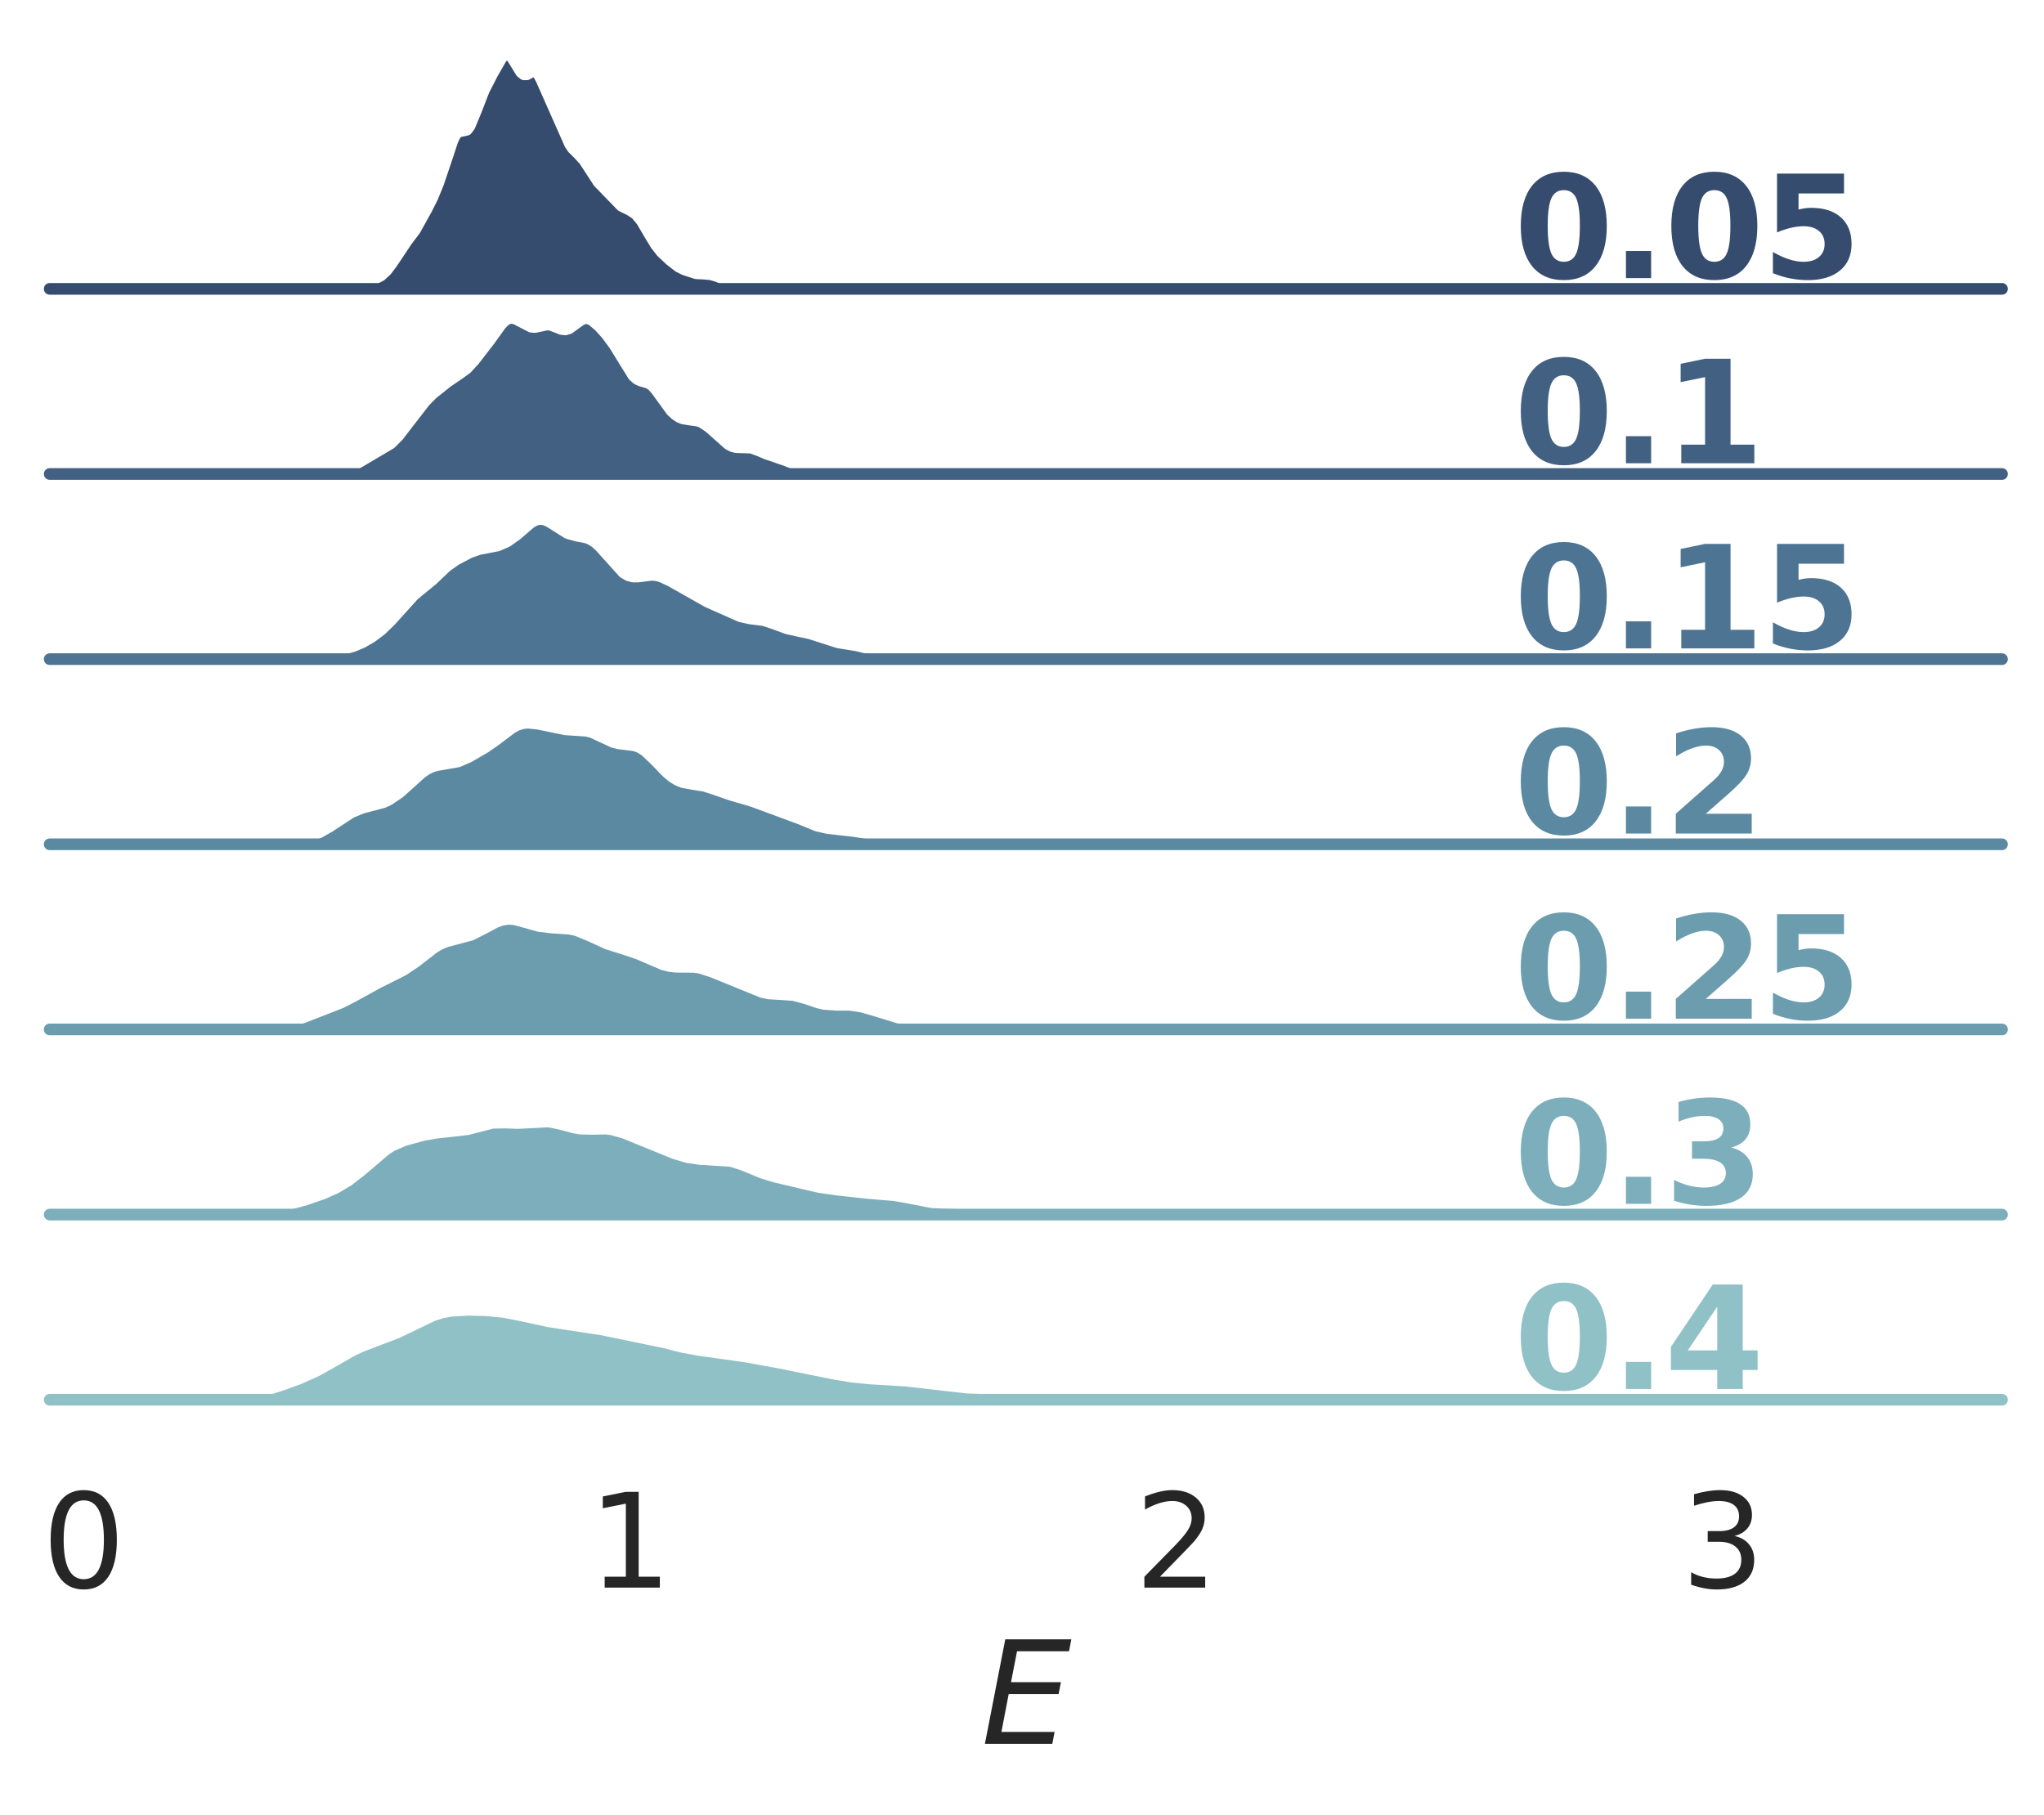 <?xml version="1.0" encoding="utf-8" standalone="no"?>
<!DOCTYPE svg PUBLIC "-//W3C//DTD SVG 1.1//EN"
  "http://www.w3.org/Graphics/SVG/1.1/DTD/svg11.dtd">
<svg height="311.267pt" version="1.1" viewBox="0 0 350.52 311.267" width="350.52pt" xmlns="http://www.w3.org/2000/svg" xmlns:xlink="http://www.w3.org/1999/xlink">
 <defs>
  <style type="text/css">*{stroke-linecap:butt;stroke-linejoin:round;}</style>
 </defs>
 <g id="figure_1">
  <g id="patch_1">
   <path d="M 0 311.267 
L 350.52 311.267 
L 350.52 0 
L 0 0 
z
" style="fill:#ffffff;"/>
  </g>
  <g id="axes_1">
   <g id="patch_2">
    <path d="M 8.52 49.536 
L 343.32 49.536 
L 343.32 7.2 
L 8.52 7.2 
z
" style="fill:none;"/>
   </g>
   <g id="matplotlib.axis_1">
    <g id="xtick_1"/>
    <g id="xtick_2"/>
    <g id="xtick_3"/>
    <g id="xtick_4"/>
   </g>
   <g id="matplotlib.axis_2"/>
   <g id="PolyCollection_1">
    <defs>
     <path d="M 54.949 -261.733 
L 54.949 -261.731 
L 55.441 -261.731 
L 55.933 -261.731 
L 56.425 -261.731 
L 56.917 -261.731 
L 57.409 -261.731 
L 57.901 -261.731 
L 58.393 -261.731 
L 58.885 -261.731 
L 59.377 -261.731 
L 59.868 -261.731 
L 60.36 -261.731 
L 60.852 -261.731 
L 61.344 -261.731 
L 61.836 -261.731 
L 62.328 -261.731 
L 62.82 -261.731 
L 63.312 -261.731 
L 63.804 -261.731 
L 64.296 -261.731 
L 64.788 -261.731 
L 65.28 -261.731 
L 65.772 -261.731 
L 66.263 -261.731 
L 66.755 -261.731 
L 67.247 -261.731 
L 67.739 -261.731 
L 68.231 -261.731 
L 68.723 -261.731 
L 69.215 -261.731 
L 69.707 -261.731 
L 70.199 -261.731 
L 70.691 -261.731 
L 71.183 -261.731 
L 71.675 -261.731 
L 72.167 -261.731 
L 72.658 -261.731 
L 73.15 -261.731 
L 73.642 -261.731 
L 74.134 -261.731 
L 74.626 -261.731 
L 75.118 -261.731 
L 75.61 -261.731 
L 76.102 -261.731 
L 76.594 -261.731 
L 77.086 -261.731 
L 77.578 -261.731 
L 78.07 -261.731 
L 78.562 -261.731 
L 79.053 -261.731 
L 79.545 -261.731 
L 80.037 -261.731 
L 80.529 -261.731 
L 81.021 -261.731 
L 81.513 -261.731 
L 82.005 -261.731 
L 82.497 -261.731 
L 82.989 -261.731 
L 83.481 -261.731 
L 83.973 -261.731 
L 84.465 -261.731 
L 84.957 -261.731 
L 85.448 -261.731 
L 85.94 -261.731 
L 86.432 -261.731 
L 86.924 -261.731 
L 87.416 -261.731 
L 87.908 -261.731 
L 88.4 -261.731 
L 88.892 -261.731 
L 89.384 -261.731 
L 89.876 -261.731 
L 90.368 -261.731 
L 90.86 -261.731 
L 91.352 -261.731 
L 91.843 -261.731 
L 92.335 -261.731 
L 92.827 -261.731 
L 93.319 -261.731 
L 93.811 -261.731 
L 94.303 -261.731 
L 94.795 -261.731 
L 95.287 -261.731 
L 95.779 -261.731 
L 96.271 -261.731 
L 96.763 -261.731 
L 97.255 -261.731 
L 97.747 -261.731 
L 98.239 -261.731 
L 98.73 -261.731 
L 99.222 -261.731 
L 99.714 -261.731 
L 100.206 -261.731 
L 100.698 -261.731 
L 101.19 -261.731 
L 101.682 -261.731 
L 102.174 -261.731 
L 102.666 -261.731 
L 103.158 -261.731 
L 103.65 -261.731 
L 104.142 -261.731 
L 104.634 -261.731 
L 105.125 -261.731 
L 105.617 -261.731 
L 106.109 -261.731 
L 106.601 -261.731 
L 107.093 -261.731 
L 107.585 -261.731 
L 108.077 -261.731 
L 108.569 -261.731 
L 109.061 -261.731 
L 109.553 -261.731 
L 110.045 -261.731 
L 110.537 -261.731 
L 111.029 -261.731 
L 111.52 -261.731 
L 112.012 -261.731 
L 112.504 -261.731 
L 112.996 -261.731 
L 113.488 -261.731 
L 113.98 -261.731 
L 114.472 -261.731 
L 114.964 -261.731 
L 115.456 -261.731 
L 115.948 -261.731 
L 116.44 -261.731 
L 116.932 -261.731 
L 117.424 -261.731 
L 117.915 -261.731 
L 118.407 -261.731 
L 118.899 -261.731 
L 119.391 -261.731 
L 119.883 -261.731 
L 120.375 -261.731 
L 120.867 -261.731 
L 121.359 -261.731 
L 121.851 -261.731 
L 122.343 -261.731 
L 122.835 -261.731 
L 123.327 -261.731 
L 123.819 -261.731 
L 124.31 -261.731 
L 124.802 -261.731 
L 125.294 -261.731 
L 125.786 -261.731 
L 126.278 -261.731 
L 126.77 -261.731 
L 127.262 -261.731 
L 127.754 -261.731 
L 128.246 -261.731 
L 128.738 -261.731 
L 129.23 -261.731 
L 129.722 -261.731 
L 130.214 -261.731 
L 130.705 -261.731 
L 131.197 -261.731 
L 131.689 -261.731 
L 132.181 -261.731 
L 132.673 -261.731 
L 133.165 -261.731 
L 133.657 -261.731 
L 134.149 -261.731 
L 134.641 -261.731 
L 135.133 -261.731 
L 135.625 -261.731 
L 136.117 -261.731 
L 136.609 -261.731 
L 137.1 -261.731 
L 137.592 -261.731 
L 138.084 -261.731 
L 138.576 -261.731 
L 139.068 -261.731 
L 139.56 -261.731 
L 140.052 -261.731 
L 140.544 -261.731 
L 141.036 -261.731 
L 141.528 -261.731 
L 142.02 -261.731 
L 142.512 -261.731 
L 143.004 -261.731 
L 143.496 -261.731 
L 143.987 -261.731 
L 144.479 -261.731 
L 144.971 -261.731 
L 145.463 -261.731 
L 145.955 -261.731 
L 146.447 -261.731 
L 146.939 -261.731 
L 147.431 -261.731 
L 147.923 -261.731 
L 148.415 -261.731 
L 148.907 -261.731 
L 149.399 -261.731 
L 149.891 -261.731 
L 150.382 -261.731 
L 150.874 -261.731 
L 151.366 -261.731 
L 151.858 -261.731 
L 152.35 -261.731 
L 152.842 -261.731 
L 152.842 -261.733 
L 152.842 -261.733 
L 152.35 -261.737 
L 151.858 -261.745 
L 151.366 -261.761 
L 150.874 -261.786 
L 150.382 -261.821 
L 149.891 -261.859 
L 149.399 -261.889 
L 148.907 -261.901 
L 148.415 -261.889 
L 147.923 -261.86 
L 147.431 -261.822 
L 146.939 -261.787 
L 146.447 -261.761 
L 145.955 -261.747 
L 145.463 -261.742 
L 144.971 -261.746 
L 144.479 -261.759 
L 143.987 -261.784 
L 143.496 -261.818 
L 143.004 -261.856 
L 142.512 -261.887 
L 142.02 -261.901 
L 141.528 -261.891 
L 141.036 -261.863 
L 140.544 -261.825 
L 140.052 -261.79 
L 139.56 -261.765 
L 139.068 -261.753 
L 138.576 -261.754 
L 138.084 -261.769 
L 137.592 -261.796 
L 137.1 -261.832 
L 136.609 -261.869 
L 136.117 -261.895 
L 135.625 -261.901 
L 135.133 -261.885 
L 134.641 -261.856 
L 134.149 -261.827 
L 133.657 -261.811 
L 133.165 -261.816 
L 132.673 -261.84 
L 132.181 -261.876 
L 131.689 -261.912 
L 131.197 -261.942 
L 130.705 -261.969 
L 130.214 -262.002 
L 129.722 -262.056 
L 129.23 -262.14 
L 128.738 -262.253 
L 128.246 -262.384 
L 127.754 -262.515 
L 127.262 -262.628 
L 126.77 -262.713 
L 126.278 -262.778 
L 125.786 -262.848 
L 125.294 -262.953 
L 124.802 -263.112 
L 124.31 -263.319 
L 123.819 -263.548 
L 123.327 -263.771 
L 122.835 -263.967 
L 122.343 -264.126 
L 121.851 -264.241 
L 121.359 -264.307 
L 120.867 -264.329 
L 120.375 -264.33 
L 119.883 -264.345 
L 119.391 -264.407 
L 118.899 -264.522 
L 118.407 -264.677 
L 117.915 -264.851 
L 117.424 -265.038 
L 116.932 -265.252 
L 116.44 -265.518 
L 115.948 -265.849 
L 115.456 -266.238 
L 114.964 -266.662 
L 114.472 -267.098 
L 113.98 -267.547 
L 113.488 -268.036 
L 112.996 -268.607 
L 112.504 -269.286 
L 112.012 -270.064 
L 111.52 -270.912 
L 111.029 -271.785 
L 110.537 -272.636 
L 110.045 -273.417 
L 109.553 -274.079 
L 109.061 -274.595 
L 108.569 -274.97 
L 108.077 -275.238 
L 107.585 -275.458 
L 107.093 -275.686 
L 106.601 -275.968 
L 106.109 -276.33 
L 105.617 -276.784 
L 105.125 -277.318 
L 104.634 -277.898 
L 104.142 -278.473 
L 103.65 -279.004 
L 103.158 -279.5 
L 102.666 -280.019 
L 102.174 -280.63 
L 101.682 -281.369 
L 101.19 -282.204 
L 100.698 -283.047 
L 100.206 -283.798 
L 99.714 -284.4 
L 99.222 -284.87 
L 98.73 -285.305 
L 98.239 -285.842 
L 97.747 -286.583 
L 97.255 -287.553 
L 96.763 -288.687 
L 96.271 -289.879 
L 95.779 -291.041 
L 95.287 -292.144 
L 94.795 -293.21 
L 94.303 -294.289 
L 93.811 -295.422 
L 93.319 -296.594 
L 92.827 -297.703 
L 92.335 -298.576 
L 91.843 -299.049 
L 91.352 -299.079 
L 90.86 -298.813 
L 90.368 -298.533 
L 89.876 -298.515 
L 89.384 -298.894 
L 88.892 -299.615 
L 88.4 -300.493 
L 87.908 -301.305 
L 87.416 -301.864 
L 86.924 -302.051 
L 86.432 -301.835 
L 85.94 -301.271 
L 85.448 -300.484 
L 84.957 -299.601 
L 84.465 -298.704 
L 83.973 -297.805 
L 83.481 -296.866 
L 82.989 -295.839 
L 82.497 -294.687 
L 82.005 -293.404 
L 81.513 -292.04 
L 81.021 -290.729 
L 80.529 -289.666 
L 80.037 -289.018 
L 79.545 -288.794 
L 79.053 -288.796 
L 78.562 -288.688 
L 78.07 -288.175 
L 77.578 -287.153 
L 77.086 -285.739 
L 76.594 -284.16 
L 76.102 -282.603 
L 75.61 -281.146 
L 75.118 -279.792 
L 74.626 -278.536 
L 74.134 -277.391 
L 73.642 -276.369 
L 73.15 -275.436 
L 72.658 -274.532 
L 72.167 -273.62 
L 71.675 -272.717 
L 71.183 -271.882 
L 70.691 -271.155 
L 70.199 -270.522 
L 69.707 -269.919 
L 69.215 -269.275 
L 68.723 -268.558 
L 68.231 -267.78 
L 67.739 -266.989 
L 67.247 -266.228 
L 66.755 -265.53 
L 66.263 -264.915 
L 65.772 -264.403 
L 65.28 -264.004 
L 64.788 -263.705 
L 64.296 -263.468 
L 63.804 -263.245 
L 63.312 -263.007 
L 62.82 -262.754 
L 62.328 -262.508 
L 61.836 -262.294 
L 61.344 -262.128 
L 60.852 -262.017 
L 60.36 -261.955 
L 59.868 -261.93 
L 59.377 -261.923 
L 58.885 -261.915 
L 58.393 -261.895 
L 57.901 -261.861 
L 57.409 -261.822 
L 56.917 -261.786 
L 56.425 -261.761 
L 55.933 -261.745 
L 55.441 -261.737 
L 54.949 -261.733 
z
" id="m466fa63a22" style="stroke:#364c6e;stroke-width:1.5;"/>
    </defs>
    <g>
     <use style="fill:#364c6e;stroke:#364c6e;stroke-width:1.5;" x="0" xlink:href="#m466fa63a22" y="311.267"/>
    </g>
   </g>
   <g id="line2d_1">
    <path d="M 54.949 49.534 
L 57.901 49.406 
L 61.344 49.139 
L 62.328 48.759 
L 65.28 47.264 
L 66.263 46.352 
L 67.247 45.039 
L 69.707 41.349 
L 71.183 39.385 
L 73.15 35.831 
L 74.134 33.876 
L 75.118 31.475 
L 76.594 27.107 
L 77.578 24.115 
L 78.07 23.093 
L 78.562 22.579 
L 80.037 22.249 
L 80.529 21.601 
L 81.513 19.227 
L 82.989 15.429 
L 84.465 12.563 
L 85.94 9.996 
L 86.432 9.433 
L 86.924 9.216 
L 87.416 9.403 
L 87.908 9.962 
L 89.384 12.373 
L 89.876 12.752 
L 90.368 12.734 
L 91.352 12.188 
L 91.843 12.219 
L 92.335 12.691 
L 92.827 13.564 
L 97.747 24.684 
L 98.239 25.426 
L 99.222 26.398 
L 100.206 27.469 
L 102.666 31.249 
L 106.601 35.3 
L 108.077 36.029 
L 109.061 36.672 
L 110.045 37.851 
L 111.52 40.356 
L 112.504 41.982 
L 113.488 43.231 
L 114.964 44.605 
L 116.44 45.749 
L 117.424 46.229 
L 119.391 46.861 
L 120.867 46.939 
L 121.851 47.027 
L 122.835 47.3 
L 125.786 48.42 
L 127.754 48.752 
L 129.722 49.211 
L 132.673 49.427 
L 134.149 49.441 
L 136.609 49.399 
L 139.068 49.514 
L 143.987 49.484 
L 146.447 49.506 
L 149.891 49.408 
L 152.842 49.534 
L 152.842 49.534 
" style="fill:none;stroke:#ffffff;stroke-linecap:round;stroke-width:2;"/>
   </g>
   <g id="line2d_2">
    <path d="M 8.52 49.536 
L 343.32 49.536 
" style="fill:none;stroke:#364c6e;stroke-linecap:round;stroke-width:2;"/>
   </g>
   <g id="text_1">
    <!-- 0.05 -->
    <g style="fill:#364c6e;" transform="translate(259.62 47.691)scale(0.24 -0.24)">
     <defs>
      <path d="M 2944 2338 
Q 2944 3213 2780 3570 
Q 2616 3928 2228 3928 
Q 1841 3928 1675 3570 
Q 1509 3213 1509 2338 
Q 1509 1453 1675 1090 
Q 1841 728 2228 728 
Q 2613 728 2778 1090 
Q 2944 1453 2944 2338 
z
M 4147 2328 
Q 4147 1169 3647 539 
Q 3147 -91 2228 -91 
Q 1306 -91 806 539 
Q 306 1169 306 2328 
Q 306 3491 806 4120 
Q 1306 4750 2228 4750 
Q 3147 4750 3647 4120 
Q 4147 3491 4147 2328 
z
" id="DejaVuSans-Bold-30" transform="scale(0.016)"/>
      <path d="M 653 1209 
L 1778 1209 
L 1778 0 
L 653 0 
L 653 1209 
z
" id="DejaVuSans-Bold-2e" transform="scale(0.016)"/>
      <path d="M 678 4666 
L 3669 4666 
L 3669 3781 
L 1638 3781 
L 1638 3059 
Q 1775 3097 1914 3117 
Q 2053 3138 2203 3138 
Q 3056 3138 3531 2711 
Q 4006 2284 4006 1522 
Q 4006 766 3489 337 
Q 2972 -91 2053 -91 
Q 1656 -91 1267 -14 
Q 878 63 494 219 
L 494 1166 
Q 875 947 1217 837 
Q 1559 728 1863 728 
Q 2300 728 2551 942 
Q 2803 1156 2803 1522 
Q 2803 1891 2551 2103 
Q 2300 2316 1863 2316 
Q 1603 2316 1309 2248 
Q 1016 2181 678 2041 
L 678 4666 
z
" id="DejaVuSans-Bold-35" transform="scale(0.016)"/>
     </defs>
     <use xlink:href="#DejaVuSans-Bold-30"/>
     <use x="69.58" xlink:href="#DejaVuSans-Bold-2e"/>
     <use x="107.568" xlink:href="#DejaVuSans-Bold-30"/>
     <use x="177.148" xlink:href="#DejaVuSans-Bold-35"/>
    </g>
   </g>
  </g>
  <g id="axes_2">
   <g id="patch_3">
    <path d="M 8.52 81.288 
L 343.32 81.288 
L 343.32 38.952 
L 8.52 38.952 
z
" style="fill:none;"/>
   </g>
   <g id="matplotlib.axis_3">
    <g id="xtick_5"/>
    <g id="xtick_6"/>
    <g id="xtick_7"/>
    <g id="xtick_8"/>
   </g>
   <g id="matplotlib.axis_4"/>
   <g id="PolyCollection_2">
    <defs>
     <path d="M 47.449 -229.981 
L 47.449 -229.979 
L 48.1 -229.979 
L 48.751 -229.979 
L 49.402 -229.979 
L 50.053 -229.979 
L 50.705 -229.979 
L 51.356 -229.979 
L 52.007 -229.979 
L 52.658 -229.979 
L 53.309 -229.979 
L 53.96 -229.979 
L 54.611 -229.979 
L 55.262 -229.979 
L 55.913 -229.979 
L 56.564 -229.979 
L 57.215 -229.979 
L 57.866 -229.979 
L 58.517 -229.979 
L 59.169 -229.979 
L 59.82 -229.979 
L 60.471 -229.979 
L 61.122 -229.979 
L 61.773 -229.979 
L 62.424 -229.979 
L 63.075 -229.979 
L 63.726 -229.979 
L 64.377 -229.979 
L 65.028 -229.979 
L 65.679 -229.979 
L 66.33 -229.979 
L 66.981 -229.979 
L 67.633 -229.979 
L 68.284 -229.979 
L 68.935 -229.979 
L 69.586 -229.979 
L 70.237 -229.979 
L 70.888 -229.979 
L 71.539 -229.979 
L 72.19 -229.979 
L 72.841 -229.979 
L 73.492 -229.979 
L 74.143 -229.979 
L 74.794 -229.979 
L 75.446 -229.979 
L 76.097 -229.979 
L 76.748 -229.979 
L 77.399 -229.979 
L 78.05 -229.979 
L 78.701 -229.979 
L 79.352 -229.979 
L 80.003 -229.979 
L 80.654 -229.979 
L 81.305 -229.979 
L 81.956 -229.979 
L 82.607 -229.979 
L 83.258 -229.979 
L 83.91 -229.979 
L 84.561 -229.979 
L 85.212 -229.979 
L 85.863 -229.979 
L 86.514 -229.979 
L 87.165 -229.979 
L 87.816 -229.979 
L 88.467 -229.979 
L 89.118 -229.979 
L 89.769 -229.979 
L 90.42 -229.979 
L 91.071 -229.979 
L 91.722 -229.979 
L 92.374 -229.979 
L 93.025 -229.979 
L 93.676 -229.979 
L 94.327 -229.979 
L 94.978 -229.979 
L 95.629 -229.979 
L 96.28 -229.979 
L 96.931 -229.979 
L 97.582 -229.979 
L 98.233 -229.979 
L 98.884 -229.979 
L 99.535 -229.979 
L 100.186 -229.979 
L 100.838 -229.979 
L 101.489 -229.979 
L 102.14 -229.979 
L 102.791 -229.979 
L 103.442 -229.979 
L 104.093 -229.979 
L 104.744 -229.979 
L 105.395 -229.979 
L 106.046 -229.979 
L 106.697 -229.979 
L 107.348 -229.979 
L 107.999 -229.979 
L 108.65 -229.979 
L 109.302 -229.979 
L 109.953 -229.979 
L 110.604 -229.979 
L 111.255 -229.979 
L 111.906 -229.979 
L 112.557 -229.979 
L 113.208 -229.979 
L 113.859 -229.979 
L 114.51 -229.979 
L 115.161 -229.979 
L 115.812 -229.979 
L 116.463 -229.979 
L 117.114 -229.979 
L 117.766 -229.979 
L 118.417 -229.979 
L 119.068 -229.979 
L 119.719 -229.979 
L 120.37 -229.979 
L 121.021 -229.979 
L 121.672 -229.979 
L 122.323 -229.979 
L 122.974 -229.979 
L 123.625 -229.979 
L 124.276 -229.979 
L 124.927 -229.979 
L 125.579 -229.979 
L 126.23 -229.979 
L 126.881 -229.979 
L 127.532 -229.979 
L 128.183 -229.979 
L 128.834 -229.979 
L 129.485 -229.979 
L 130.136 -229.979 
L 130.787 -229.979 
L 131.438 -229.979 
L 132.089 -229.979 
L 132.74 -229.979 
L 133.391 -229.979 
L 134.043 -229.979 
L 134.694 -229.979 
L 135.345 -229.979 
L 135.996 -229.979 
L 136.647 -229.979 
L 137.298 -229.979 
L 137.949 -229.979 
L 138.6 -229.979 
L 139.251 -229.979 
L 139.902 -229.979 
L 140.553 -229.979 
L 141.204 -229.979 
L 141.855 -229.979 
L 142.507 -229.979 
L 143.158 -229.979 
L 143.809 -229.979 
L 144.46 -229.979 
L 145.111 -229.979 
L 145.762 -229.979 
L 146.413 -229.979 
L 147.064 -229.979 
L 147.715 -229.979 
L 148.366 -229.979 
L 149.017 -229.979 
L 149.668 -229.979 
L 150.319 -229.979 
L 150.971 -229.979 
L 151.622 -229.979 
L 152.273 -229.979 
L 152.924 -229.979 
L 153.575 -229.979 
L 154.226 -229.979 
L 154.877 -229.979 
L 155.528 -229.979 
L 156.179 -229.979 
L 156.83 -229.979 
L 157.481 -229.979 
L 158.132 -229.979 
L 158.783 -229.979 
L 159.435 -229.979 
L 160.086 -229.979 
L 160.737 -229.979 
L 161.388 -229.979 
L 162.039 -229.979 
L 162.69 -229.979 
L 163.341 -229.979 
L 163.992 -229.979 
L 164.643 -229.979 
L 165.294 -229.979 
L 165.945 -229.979 
L 166.596 -229.979 
L 167.247 -229.979 
L 167.899 -229.979 
L 168.55 -229.979 
L 169.201 -229.979 
L 169.852 -229.979 
L 170.503 -229.979 
L 171.154 -229.979 
L 171.805 -229.979 
L 172.456 -229.979 
L 173.107 -229.979 
L 173.758 -229.979 
L 174.409 -229.979 
L 175.06 -229.979 
L 175.712 -229.979 
L 176.363 -229.979 
L 177.014 -229.979 
L 177.014 -229.981 
L 177.014 -229.981 
L 176.363 -229.983 
L 175.712 -229.988 
L 175.06 -229.998 
L 174.409 -230.015 
L 173.758 -230.037 
L 173.107 -230.063 
L 172.456 -230.087 
L 171.805 -230.1 
L 171.154 -230.099 
L 170.503 -230.083 
L 169.852 -230.059 
L 169.201 -230.033 
L 168.55 -230.012 
L 167.899 -229.996 
L 167.247 -229.987 
L 166.596 -229.983 
L 165.945 -229.981 
L 165.294 -229.98 
L 164.643 -229.98 
L 163.992 -229.98 
L 163.341 -229.98 
L 162.69 -229.981 
L 162.039 -229.983 
L 161.388 -229.988 
L 160.737 -229.999 
L 160.086 -230.018 
L 159.435 -230.047 
L 158.783 -230.086 
L 158.132 -230.134 
L 157.481 -230.187 
L 156.83 -230.239 
L 156.179 -230.284 
L 155.528 -230.316 
L 154.877 -230.33 
L 154.226 -230.325 
L 153.575 -230.303 
L 152.924 -230.275 
L 152.273 -230.251 
L 151.622 -230.244 
L 150.971 -230.264 
L 150.319 -230.315 
L 149.668 -230.396 
L 149.017 -230.498 
L 148.366 -230.615 
L 147.715 -230.741 
L 147.064 -230.872 
L 146.413 -231.001 
L 145.762 -231.118 
L 145.111 -231.214 
L 144.46 -231.286 
L 143.809 -231.345 
L 143.158 -231.407 
L 142.507 -231.484 
L 141.855 -231.571 
L 141.204 -231.651 
L 140.553 -231.704 
L 139.902 -231.721 
L 139.251 -231.705 
L 138.6 -231.669 
L 137.949 -231.634 
L 137.298 -231.628 
L 136.647 -231.686 
L 135.996 -231.833 
L 135.345 -232.067 
L 134.694 -232.355 
L 134.043 -232.643 
L 133.391 -232.889 
L 132.74 -233.086 
L 132.089 -233.264 
L 131.438 -233.469 
L 130.787 -233.726 
L 130.136 -234.02 
L 129.485 -234.299 
L 128.834 -234.501 
L 128.183 -234.592 
L 127.532 -234.586 
L 126.881 -234.552 
L 126.23 -234.584 
L 125.579 -234.757 
L 124.927 -235.102 
L 124.276 -235.599 
L 123.625 -236.19 
L 122.974 -236.816 
L 122.323 -237.43 
L 121.672 -237.998 
L 121.021 -238.49 
L 120.37 -238.873 
L 119.719 -239.124 
L 119.068 -239.249 
L 118.417 -239.302 
L 117.766 -239.361 
L 117.114 -239.506 
L 116.463 -239.789 
L 115.812 -240.231 
L 115.161 -240.837 
L 114.51 -241.605 
L 113.859 -242.514 
L 113.208 -243.495 
L 112.557 -244.42 
L 111.906 -245.149 
L 111.255 -245.602 
L 110.604 -245.822 
L 109.953 -245.975 
L 109.302 -246.265 
L 108.65 -246.83 
L 107.999 -247.688 
L 107.348 -248.755 
L 106.697 -249.91 
L 106.046 -251.047 
L 105.395 -252.102 
L 104.744 -253.045 
L 104.093 -253.881 
L 103.442 -254.636 
L 102.791 -255.331 
L 102.14 -255.949 
L 101.489 -256.43 
L 100.838 -256.691 
L 100.186 -256.676 
L 99.535 -256.389 
L 98.884 -255.911 
L 98.233 -255.383 
L 97.582 -254.963 
L 96.931 -254.774 
L 96.28 -254.849 
L 95.629 -255.113 
L 94.978 -255.414 
L 94.327 -255.601 
L 93.676 -255.602 
L 93.025 -255.455 
L 92.374 -255.273 
L 91.722 -255.179 
L 91.071 -255.247 
L 90.42 -255.485 
L 89.769 -255.849 
L 89.118 -256.255 
L 88.467 -256.598 
L 87.816 -256.767 
L 87.165 -256.672 
L 86.514 -256.275 
L 85.863 -255.604 
L 85.212 -254.745 
L 84.561 -253.809 
L 83.91 -252.884 
L 83.258 -252.006 
L 82.607 -251.164 
L 81.956 -250.331 
L 81.305 -249.51 
L 80.654 -248.747 
L 80.003 -248.097 
L 79.352 -247.577 
L 78.701 -247.149 
L 78.05 -246.745 
L 77.399 -246.31 
L 76.748 -245.831 
L 76.097 -245.329 
L 75.446 -244.822 
L 74.794 -244.306 
L 74.143 -243.755 
L 73.492 -243.136 
L 72.841 -242.434 
L 72.19 -241.657 
L 71.539 -240.826 
L 70.888 -239.958 
L 70.237 -239.07 
L 69.586 -238.183 
L 68.935 -237.324 
L 68.284 -236.528 
L 67.633 -235.824 
L 66.981 -235.229 
L 66.33 -234.745 
L 65.679 -234.354 
L 65.028 -234.023 
L 64.377 -233.716 
L 63.726 -233.399 
L 63.075 -233.052 
L 62.424 -232.666 
L 61.773 -232.247 
L 61.122 -231.811 
L 60.471 -231.383 
L 59.82 -230.996 
L 59.169 -230.678 
L 58.517 -230.443 
L 57.866 -230.291 
L 57.215 -230.207 
L 56.564 -230.171 
L 55.913 -230.159 
L 55.262 -230.158 
L 54.611 -230.157 
L 53.96 -230.153 
L 53.309 -230.143 
L 52.658 -230.125 
L 52.007 -230.099 
L 51.356 -230.069 
L 50.705 -230.039 
L 50.053 -230.015 
L 49.402 -229.998 
L 48.751 -229.988 
L 48.1 -229.983 
L 47.449 -229.981 
z
" id="mbb6808ca20" style="stroke:#426082;stroke-width:1.5;"/>
    </defs>
    <g>
     <use style="fill:#426082;stroke:#426082;stroke-width:1.5;" x="0" xlink:href="#mbb6808ca20" y="311.267"/>
    </g>
   </g>
   <g id="line2d_3">
    <path d="M 47.449 81.287 
L 52.007 81.169 
L 58.517 80.825 
L 59.82 80.271 
L 66.981 76.038 
L 68.284 74.739 
L 70.237 72.197 
L 72.841 68.833 
L 74.143 67.512 
L 76.748 65.436 
L 78.701 64.118 
L 80.003 63.171 
L 81.305 61.757 
L 83.91 58.384 
L 85.863 55.663 
L 86.514 54.992 
L 87.165 54.595 
L 87.816 54.5 
L 88.467 54.669 
L 91.071 56.021 
L 91.722 56.088 
L 93.025 55.812 
L 93.676 55.665 
L 94.327 55.666 
L 95.629 56.154 
L 96.28 56.418 
L 96.931 56.493 
L 97.582 56.304 
L 98.884 55.356 
L 99.535 54.879 
L 100.186 54.592 
L 100.838 54.576 
L 101.489 54.837 
L 102.791 55.937 
L 104.093 57.386 
L 105.395 59.166 
L 108.65 64.438 
L 109.302 65.003 
L 109.953 65.292 
L 111.255 65.666 
L 111.906 66.118 
L 112.557 66.847 
L 115.161 70.431 
L 115.812 71.036 
L 116.463 71.478 
L 117.114 71.761 
L 118.417 71.966 
L 119.719 72.144 
L 120.37 72.394 
L 121.672 73.269 
L 124.927 76.165 
L 125.579 76.511 
L 126.23 76.684 
L 128.834 76.766 
L 130.136 77.247 
L 131.438 77.798 
L 134.694 78.912 
L 135.996 79.434 
L 137.298 79.639 
L 141.855 79.697 
L 148.366 80.652 
L 150.319 80.952 
L 152.273 81.017 
L 155.528 80.951 
L 163.992 81.288 
L 170.503 81.184 
L 173.107 81.204 
L 177.014 81.287 
L 177.014 81.287 
" style="fill:none;stroke:#ffffff;stroke-linecap:round;stroke-width:2;"/>
   </g>
   <g id="line2d_4">
    <path d="M 8.52 81.288 
L 343.32 81.288 
" style="fill:none;stroke:#426082;stroke-linecap:round;stroke-width:2;"/>
   </g>
   <g id="text_2">
    <!-- 0.1 -->
    <g style="fill:#426082;" transform="translate(259.62 79.443)scale(0.24 -0.24)">
     <defs>
      <path d="M 750 831 
L 1813 831 
L 1813 3847 
L 722 3622 
L 722 4441 
L 1806 4666 
L 2950 4666 
L 2950 831 
L 4013 831 
L 4013 0 
L 750 0 
L 750 831 
z
" id="DejaVuSans-Bold-31" transform="scale(0.016)"/>
     </defs>
     <use xlink:href="#DejaVuSans-Bold-30"/>
     <use x="69.58" xlink:href="#DejaVuSans-Bold-2e"/>
     <use x="107.568" xlink:href="#DejaVuSans-Bold-31"/>
    </g>
   </g>
  </g>
  <g id="axes_3">
   <g id="patch_4">
    <path d="M 8.52 113.04 
L 343.32 113.04 
L 343.32 70.704 
L 8.52 70.704 
z
" style="fill:none;"/>
   </g>
   <g id="matplotlib.axis_5">
    <g id="xtick_9"/>
    <g id="xtick_10"/>
    <g id="xtick_11"/>
    <g id="xtick_12"/>
   </g>
   <g id="matplotlib.axis_6"/>
   <g id="PolyCollection_3">
    <defs>
     <path d="M 40.536 -198.229 
L 40.536 -198.227 
L 41.336 -198.227 
L 42.137 -198.227 
L 42.937 -198.227 
L 43.737 -198.227 
L 44.537 -198.227 
L 45.338 -198.227 
L 46.138 -198.227 
L 46.938 -198.227 
L 47.738 -198.227 
L 48.538 -198.227 
L 49.339 -198.227 
L 50.139 -198.227 
L 50.939 -198.227 
L 51.739 -198.227 
L 52.54 -198.227 
L 53.34 -198.227 
L 54.14 -198.227 
L 54.94 -198.227 
L 55.741 -198.227 
L 56.541 -198.227 
L 57.341 -198.227 
L 58.141 -198.227 
L 58.941 -198.227 
L 59.742 -198.227 
L 60.542 -198.227 
L 61.342 -198.227 
L 62.142 -198.227 
L 62.943 -198.227 
L 63.743 -198.227 
L 64.543 -198.227 
L 65.343 -198.227 
L 66.143 -198.227 
L 66.944 -198.227 
L 67.744 -198.227 
L 68.544 -198.227 
L 69.344 -198.227 
L 70.145 -198.227 
L 70.945 -198.227 
L 71.745 -198.227 
L 72.545 -198.227 
L 73.346 -198.227 
L 74.146 -198.227 
L 74.946 -198.227 
L 75.746 -198.227 
L 76.546 -198.227 
L 77.347 -198.227 
L 78.147 -198.227 
L 78.947 -198.227 
L 79.747 -198.227 
L 80.548 -198.227 
L 81.348 -198.227 
L 82.148 -198.227 
L 82.948 -198.227 
L 83.749 -198.227 
L 84.549 -198.227 
L 85.349 -198.227 
L 86.149 -198.227 
L 86.949 -198.227 
L 87.75 -198.227 
L 88.55 -198.227 
L 89.35 -198.227 
L 90.15 -198.227 
L 90.951 -198.227 
L 91.751 -198.227 
L 92.551 -198.227 
L 93.351 -198.227 
L 94.152 -198.227 
L 94.952 -198.227 
L 95.752 -198.227 
L 96.552 -198.227 
L 97.352 -198.227 
L 98.153 -198.227 
L 98.953 -198.227 
L 99.753 -198.227 
L 100.553 -198.227 
L 101.354 -198.227 
L 102.154 -198.227 
L 102.954 -198.227 
L 103.754 -198.227 
L 104.555 -198.227 
L 105.355 -198.227 
L 106.155 -198.227 
L 106.955 -198.227 
L 107.755 -198.227 
L 108.556 -198.227 
L 109.356 -198.227 
L 110.156 -198.227 
L 110.956 -198.227 
L 111.757 -198.227 
L 112.557 -198.227 
L 113.357 -198.227 
L 114.157 -198.227 
L 114.958 -198.227 
L 115.758 -198.227 
L 116.558 -198.227 
L 117.358 -198.227 
L 118.158 -198.227 
L 118.959 -198.227 
L 119.759 -198.227 
L 120.559 -198.227 
L 121.359 -198.227 
L 122.16 -198.227 
L 122.96 -198.227 
L 123.76 -198.227 
L 124.56 -198.227 
L 125.36 -198.227 
L 126.161 -198.227 
L 126.961 -198.227 
L 127.761 -198.227 
L 128.561 -198.227 
L 129.362 -198.227 
L 130.162 -198.227 
L 130.962 -198.227 
L 131.762 -198.227 
L 132.563 -198.227 
L 133.363 -198.227 
L 134.163 -198.227 
L 134.963 -198.227 
L 135.763 -198.227 
L 136.564 -198.227 
L 137.364 -198.227 
L 138.164 -198.227 
L 138.964 -198.227 
L 139.765 -198.227 
L 140.565 -198.227 
L 141.365 -198.227 
L 142.165 -198.227 
L 142.966 -198.227 
L 143.766 -198.227 
L 144.566 -198.227 
L 145.366 -198.227 
L 146.166 -198.227 
L 146.967 -198.227 
L 147.767 -198.227 
L 148.567 -198.227 
L 149.367 -198.227 
L 150.168 -198.227 
L 150.968 -198.227 
L 151.768 -198.227 
L 152.568 -198.227 
L 153.369 -198.227 
L 154.169 -198.227 
L 154.969 -198.227 
L 155.769 -198.227 
L 156.569 -198.227 
L 157.37 -198.227 
L 158.17 -198.227 
L 158.97 -198.227 
L 159.77 -198.227 
L 160.571 -198.227 
L 161.371 -198.227 
L 162.171 -198.227 
L 162.971 -198.227 
L 163.772 -198.227 
L 164.572 -198.227 
L 165.372 -198.227 
L 166.172 -198.227 
L 166.972 -198.227 
L 167.773 -198.227 
L 168.573 -198.227 
L 169.373 -198.227 
L 170.173 -198.227 
L 170.974 -198.227 
L 171.774 -198.227 
L 172.574 -198.227 
L 173.374 -198.227 
L 174.175 -198.227 
L 174.975 -198.227 
L 175.775 -198.227 
L 176.575 -198.227 
L 177.375 -198.227 
L 178.176 -198.227 
L 178.976 -198.227 
L 179.776 -198.227 
L 180.576 -198.227 
L 181.377 -198.227 
L 182.177 -198.227 
L 182.977 -198.227 
L 183.777 -198.227 
L 184.577 -198.227 
L 185.378 -198.227 
L 186.178 -198.227 
L 186.978 -198.227 
L 187.778 -198.227 
L 188.579 -198.227 
L 189.379 -198.227 
L 190.179 -198.227 
L 190.979 -198.227 
L 191.78 -198.227 
L 192.58 -198.227 
L 193.38 -198.227 
L 194.18 -198.227 
L 194.98 -198.227 
L 195.781 -198.227 
L 196.581 -198.227 
L 197.381 -198.227 
L 198.181 -198.227 
L 198.982 -198.227 
L 199.782 -198.227 
L 199.782 -198.228 
L 199.782 -198.228 
L 198.982 -198.23 
L 198.181 -198.234 
L 197.381 -198.242 
L 196.581 -198.255 
L 195.781 -198.274 
L 194.98 -198.294 
L 194.18 -198.313 
L 193.38 -198.324 
L 192.58 -198.324 
L 191.78 -198.312 
L 190.979 -198.293 
L 190.179 -198.272 
L 189.379 -198.255 
L 188.579 -198.242 
L 187.778 -198.234 
L 186.978 -198.23 
L 186.178 -198.228 
L 185.378 -198.228 
L 184.577 -198.227 
L 183.777 -198.227 
L 182.977 -198.228 
L 182.177 -198.228 
L 181.377 -198.23 
L 180.576 -198.234 
L 179.776 -198.241 
L 178.976 -198.254 
L 178.176 -198.272 
L 177.375 -198.296 
L 176.575 -198.323 
L 175.775 -198.348 
L 174.975 -198.367 
L 174.175 -198.379 
L 173.374 -198.383 
L 172.574 -198.381 
L 171.774 -198.374 
L 170.974 -198.366 
L 170.173 -198.361 
L 169.373 -198.361 
L 168.573 -198.367 
L 167.773 -198.38 
L 166.972 -198.403 
L 166.172 -198.44 
L 165.372 -198.495 
L 164.572 -198.568 
L 163.772 -198.65 
L 162.971 -198.726 
L 162.171 -198.782 
L 161.371 -198.808 
L 160.571 -198.803 
L 159.77 -198.781 
L 158.97 -198.763 
L 158.17 -198.773 
L 157.37 -198.828 
L 156.569 -198.933 
L 155.769 -199.071 
L 154.969 -199.22 
L 154.169 -199.356 
L 153.369 -199.466 
L 152.568 -199.547 
L 151.768 -199.612 
L 150.968 -199.685 
L 150.168 -199.792 
L 149.367 -199.948 
L 148.567 -200.149 
L 147.767 -200.372 
L 146.967 -200.582 
L 146.166 -200.753 
L 145.366 -200.881 
L 144.566 -200.984 
L 143.766 -201.094 
L 142.966 -201.245 
L 142.165 -201.457 
L 141.365 -201.731 
L 140.565 -202.045 
L 139.765 -202.359 
L 138.964 -202.635 
L 138.164 -202.85 
L 137.364 -203.01 
L 136.564 -203.15 
L 135.763 -203.309 
L 134.963 -203.517 
L 134.163 -203.779 
L 133.363 -204.082 
L 132.563 -204.397 
L 131.762 -204.688 
L 130.962 -204.919 
L 130.162 -205.068 
L 129.362 -205.151 
L 128.561 -205.221 
L 127.761 -205.349 
L 126.961 -205.584 
L 126.161 -205.92 
L 125.36 -206.31 
L 124.56 -206.695 
L 123.76 -207.048 
L 122.96 -207.375 
L 122.16 -207.708 
L 121.359 -208.068 
L 120.559 -208.461 
L 119.759 -208.879 
L 118.959 -209.314 
L 118.158 -209.765 
L 117.358 -210.236 
L 116.558 -210.723 
L 115.758 -211.214 
L 114.958 -211.681 
L 114.157 -212.093 
L 113.357 -212.417 
L 112.557 -212.623 
L 111.757 -212.696 
L 110.956 -212.643 
L 110.156 -212.513 
L 109.356 -212.395 
L 108.556 -212.397 
L 107.755 -212.61 
L 106.955 -213.075 
L 106.155 -213.775 
L 105.355 -214.655 
L 104.555 -215.634 
L 103.754 -216.62 
L 102.954 -217.52 
L 102.154 -218.253 
L 101.354 -218.776 
L 100.553 -219.097 
L 99.753 -219.275 
L 98.953 -219.399 
L 98.153 -219.564 
L 97.352 -219.841 
L 96.552 -220.256 
L 95.752 -220.784 
L 94.952 -221.351 
L 94.152 -221.856 
L 93.351 -222.193 
L 92.551 -222.281 
L 91.751 -222.084 
L 90.951 -221.623 
L 90.15 -220.977 
L 89.35 -220.251 
L 88.55 -219.547 
L 87.75 -218.931 
L 86.949 -218.425 
L 86.149 -218.025 
L 85.349 -217.725 
L 84.549 -217.516 
L 83.749 -217.377 
L 82.948 -217.26 
L 82.148 -217.106 
L 81.348 -216.871 
L 80.548 -216.549 
L 79.747 -216.164 
L 78.947 -215.741 
L 78.147 -215.284 
L 77.347 -214.765 
L 76.546 -214.154 
L 75.746 -213.439 
L 74.946 -212.656 
L 74.146 -211.869 
L 73.346 -211.142 
L 72.545 -210.492 
L 71.745 -209.883 
L 70.945 -209.242 
L 70.145 -208.501 
L 69.344 -207.641 
L 68.544 -206.696 
L 67.744 -205.73 
L 66.944 -204.813 
L 66.143 -203.984 
L 65.343 -203.256 
L 64.543 -202.619 
L 63.743 -202.056 
L 62.943 -201.558 
L 62.142 -201.123 
L 61.342 -200.752 
L 60.542 -200.446 
L 59.742 -200.195 
L 58.941 -199.983 
L 58.141 -199.79 
L 57.341 -199.602 
L 56.541 -199.416 
L 55.741 -199.241 
L 54.94 -199.093 
L 54.14 -198.987 
L 53.34 -198.926 
L 52.54 -198.901 
L 51.739 -198.889 
L 50.939 -198.868 
L 50.139 -198.823 
L 49.339 -198.752 
L 48.538 -198.663 
L 47.738 -198.569 
L 46.938 -198.48 
L 46.138 -198.403 
L 45.338 -198.341 
L 44.537 -198.296 
L 43.737 -198.265 
L 42.937 -198.246 
L 42.137 -198.236 
L 41.336 -198.231 
L 40.536 -198.229 
z
" id="ma1bb09d4e4" style="stroke:#4e7493;stroke-width:1.5;"/>
    </defs>
    <g>
     <use style="fill:#4e7493;stroke:#4e7493;stroke-width:1.5;" x="0" xlink:href="#ma1bb09d4e4" y="311.267"/>
    </g>
   </g>
   <g id="line2d_5">
    <path d="M 40.536 113.039 
L 45.338 112.926 
L 49.339 112.515 
L 51.739 112.379 
L 54.14 112.28 
L 56.541 111.852 
L 60.542 110.822 
L 62.142 110.144 
L 63.743 109.211 
L 65.343 108.011 
L 66.944 106.455 
L 70.945 102.026 
L 74.146 99.398 
L 76.546 97.114 
L 78.147 95.984 
L 80.548 94.718 
L 82.148 94.162 
L 85.349 93.543 
L 86.949 92.843 
L 88.55 91.72 
L 90.951 89.644 
L 91.751 89.184 
L 92.551 88.986 
L 93.351 89.074 
L 94.152 89.411 
L 97.352 91.427 
L 98.953 91.869 
L 100.553 92.17 
L 101.354 92.492 
L 102.154 93.015 
L 102.954 93.748 
L 106.955 98.193 
L 107.755 98.657 
L 108.556 98.87 
L 109.356 98.873 
L 111.757 98.572 
L 112.557 98.644 
L 113.357 98.85 
L 114.958 99.586 
L 121.359 103.2 
L 126.961 105.683 
L 128.561 106.047 
L 130.962 106.349 
L 132.563 106.87 
L 134.963 107.751 
L 136.564 108.118 
L 138.964 108.632 
L 143.766 110.173 
L 146.967 110.685 
L 150.168 111.476 
L 158.17 112.495 
L 163.772 112.618 
L 166.972 112.865 
L 171.774 112.893 
L 176.575 112.944 
L 182.177 113.039 
L 199.782 113.039 
L 199.782 113.039 
" style="fill:none;stroke:#ffffff;stroke-linecap:round;stroke-width:2;"/>
   </g>
   <g id="line2d_6">
    <path d="M 8.52 113.04 
L 343.32 113.04 
" style="fill:none;stroke:#4e7493;stroke-linecap:round;stroke-width:2;"/>
   </g>
   <g id="text_3">
    <!-- 0.15 -->
    <g style="fill:#4e7493;" transform="translate(259.62 111.195)scale(0.24 -0.24)">
     <use xlink:href="#DejaVuSans-Bold-30"/>
     <use x="69.58" xlink:href="#DejaVuSans-Bold-2e"/>
     <use x="107.568" xlink:href="#DejaVuSans-Bold-31"/>
     <use x="177.148" xlink:href="#DejaVuSans-Bold-35"/>
    </g>
   </g>
  </g>
  <g id="axes_4">
   <g id="patch_5">
    <path d="M 8.52 144.792 
L 343.32 144.792 
L 343.32 102.456 
L 8.52 102.456 
z
" style="fill:none;"/>
   </g>
   <g id="matplotlib.axis_7">
    <g id="xtick_13"/>
    <g id="xtick_14"/>
    <g id="xtick_15"/>
    <g id="xtick_16"/>
   </g>
   <g id="matplotlib.axis_8"/>
   <g id="PolyCollection_4">
    <defs>
     <path d="M 38.171 -166.476 
L 38.171 -166.475 
L 39.089 -166.475 
L 40.007 -166.475 
L 40.925 -166.475 
L 41.843 -166.475 
L 42.762 -166.475 
L 43.68 -166.475 
L 44.598 -166.475 
L 45.516 -166.475 
L 46.434 -166.475 
L 47.352 -166.475 
L 48.27 -166.475 
L 49.188 -166.475 
L 50.106 -166.475 
L 51.024 -166.475 
L 51.942 -166.475 
L 52.86 -166.475 
L 53.778 -166.475 
L 54.696 -166.475 
L 55.614 -166.475 
L 56.532 -166.475 
L 57.45 -166.475 
L 58.368 -166.475 
L 59.286 -166.475 
L 60.204 -166.475 
L 61.123 -166.475 
L 62.041 -166.475 
L 62.959 -166.475 
L 63.877 -166.475 
L 64.795 -166.475 
L 65.713 -166.475 
L 66.631 -166.475 
L 67.549 -166.475 
L 68.467 -166.475 
L 69.385 -166.475 
L 70.303 -166.475 
L 71.221 -166.475 
L 72.139 -166.475 
L 73.057 -166.475 
L 73.975 -166.475 
L 74.893 -166.475 
L 75.811 -166.475 
L 76.729 -166.475 
L 77.647 -166.475 
L 78.565 -166.475 
L 79.484 -166.475 
L 80.402 -166.475 
L 81.32 -166.475 
L 82.238 -166.475 
L 83.156 -166.475 
L 84.074 -166.475 
L 84.992 -166.475 
L 85.91 -166.475 
L 86.828 -166.475 
L 87.746 -166.475 
L 88.664 -166.475 
L 89.582 -166.475 
L 90.5 -166.475 
L 91.418 -166.475 
L 92.336 -166.475 
L 93.254 -166.475 
L 94.172 -166.475 
L 95.09 -166.475 
L 96.008 -166.475 
L 96.926 -166.475 
L 97.845 -166.475 
L 98.763 -166.475 
L 99.681 -166.475 
L 100.599 -166.475 
L 101.517 -166.475 
L 102.435 -166.475 
L 103.353 -166.475 
L 104.271 -166.475 
L 105.189 -166.475 
L 106.107 -166.475 
L 107.025 -166.475 
L 107.943 -166.475 
L 108.861 -166.475 
L 109.779 -166.475 
L 110.697 -166.475 
L 111.615 -166.475 
L 112.533 -166.475 
L 113.451 -166.475 
L 114.369 -166.475 
L 115.287 -166.475 
L 116.206 -166.475 
L 117.124 -166.475 
L 118.042 -166.475 
L 118.96 -166.475 
L 119.878 -166.475 
L 120.796 -166.475 
L 121.714 -166.475 
L 122.632 -166.475 
L 123.55 -166.475 
L 124.468 -166.475 
L 125.386 -166.475 
L 126.304 -166.475 
L 127.222 -166.475 
L 128.14 -166.475 
L 129.058 -166.475 
L 129.976 -166.475 
L 130.894 -166.475 
L 131.812 -166.475 
L 132.73 -166.475 
L 133.648 -166.475 
L 134.567 -166.475 
L 135.485 -166.475 
L 136.403 -166.475 
L 137.321 -166.475 
L 138.239 -166.475 
L 139.157 -166.475 
L 140.075 -166.475 
L 140.993 -166.475 
L 141.911 -166.475 
L 142.829 -166.475 
L 143.747 -166.475 
L 144.665 -166.475 
L 145.583 -166.475 
L 146.501 -166.475 
L 147.419 -166.475 
L 148.337 -166.475 
L 149.255 -166.475 
L 150.173 -166.475 
L 151.091 -166.475 
L 152.009 -166.475 
L 152.928 -166.475 
L 153.846 -166.475 
L 154.764 -166.475 
L 155.682 -166.475 
L 156.6 -166.475 
L 157.518 -166.475 
L 158.436 -166.475 
L 159.354 -166.475 
L 160.272 -166.475 
L 161.19 -166.475 
L 162.108 -166.475 
L 163.026 -166.475 
L 163.944 -166.475 
L 164.862 -166.475 
L 165.78 -166.475 
L 166.698 -166.475 
L 167.616 -166.475 
L 168.534 -166.475 
L 169.452 -166.475 
L 170.37 -166.475 
L 171.289 -166.475 
L 172.207 -166.475 
L 173.125 -166.475 
L 174.043 -166.475 
L 174.961 -166.475 
L 175.879 -166.475 
L 176.797 -166.475 
L 177.715 -166.475 
L 178.633 -166.475 
L 179.551 -166.475 
L 180.469 -166.475 
L 181.387 -166.475 
L 182.305 -166.475 
L 183.223 -166.475 
L 184.141 -166.475 
L 185.059 -166.475 
L 185.977 -166.475 
L 186.895 -166.475 
L 187.813 -166.475 
L 188.731 -166.475 
L 189.65 -166.475 
L 190.568 -166.475 
L 191.486 -166.475 
L 192.404 -166.475 
L 193.322 -166.475 
L 194.24 -166.475 
L 195.158 -166.475 
L 196.076 -166.475 
L 196.994 -166.475 
L 197.912 -166.475 
L 198.83 -166.475 
L 199.748 -166.475 
L 200.666 -166.475 
L 201.584 -166.475 
L 202.502 -166.475 
L 203.42 -166.475 
L 204.338 -166.475 
L 205.256 -166.475 
L 206.174 -166.475 
L 207.092 -166.475 
L 208.011 -166.475 
L 208.929 -166.475 
L 209.847 -166.475 
L 210.765 -166.475 
L 211.683 -166.475 
L 212.601 -166.475 
L 213.519 -166.475 
L 214.437 -166.475 
L 215.355 -166.475 
L 216.273 -166.475 
L 217.191 -166.475 
L 218.109 -166.475 
L 219.027 -166.475 
L 219.945 -166.475 
L 220.863 -166.475 
L 220.863 -166.476 
L 220.863 -166.476 
L 219.945 -166.478 
L 219.027 -166.482 
L 218.109 -166.489 
L 217.191 -166.5 
L 216.273 -166.516 
L 215.355 -166.535 
L 214.437 -166.551 
L 213.519 -166.561 
L 212.601 -166.56 
L 211.683 -166.549 
L 210.765 -166.532 
L 209.847 -166.514 
L 208.929 -166.498 
L 208.011 -166.488 
L 207.092 -166.481 
L 206.174 -166.478 
L 205.256 -166.476 
L 204.338 -166.476 
L 203.42 -166.476 
L 202.502 -166.476 
L 201.584 -166.476 
L 200.666 -166.477 
L 199.748 -166.481 
L 198.83 -166.488 
L 197.912 -166.501 
L 196.994 -166.523 
L 196.076 -166.555 
L 195.158 -166.596 
L 194.24 -166.642 
L 193.322 -166.685 
L 192.404 -166.72 
L 191.486 -166.741 
L 190.568 -166.752 
L 189.65 -166.76 
L 188.731 -166.775 
L 187.813 -166.805 
L 186.895 -166.848 
L 185.977 -166.898 
L 185.059 -166.942 
L 184.141 -166.964 
L 183.223 -166.955 
L 182.305 -166.912 
L 181.387 -166.841 
L 180.469 -166.761 
L 179.551 -166.692 
L 178.633 -166.654 
L 177.715 -166.657 
L 176.797 -166.702 
L 175.879 -166.781 
L 174.961 -166.88 
L 174.043 -166.989 
L 173.125 -167.102 
L 172.207 -167.225 
L 171.289 -167.367 
L 170.37 -167.527 
L 169.452 -167.696 
L 168.534 -167.85 
L 167.616 -167.957 
L 166.698 -167.993 
L 165.78 -167.948 
L 164.862 -167.838 
L 163.944 -167.694 
L 163.026 -167.555 
L 162.108 -167.448 
L 161.19 -167.385 
L 160.272 -167.365 
L 159.354 -167.381 
L 158.436 -167.424 
L 157.518 -167.484 
L 156.6 -167.551 
L 155.682 -167.616 
L 154.764 -167.68 
L 153.846 -167.75 
L 152.928 -167.836 
L 152.009 -167.939 
L 151.091 -168.052 
L 150.173 -168.167 
L 149.255 -168.286 
L 148.337 -168.419 
L 147.419 -168.574 
L 146.501 -168.743 
L 145.583 -168.901 
L 144.665 -169.022 
L 143.747 -169.104 
L 142.829 -169.17 
L 141.911 -169.265 
L 140.993 -169.431 
L 140.075 -169.688 
L 139.157 -170.026 
L 138.239 -170.418 
L 137.321 -170.831 
L 136.403 -171.24 
L 135.485 -171.628 
L 134.567 -171.985 
L 133.648 -172.312 
L 132.73 -172.616 
L 131.812 -172.916 
L 130.894 -173.23 
L 129.976 -173.557 
L 129.058 -173.883 
L 128.14 -174.186 
L 127.222 -174.455 
L 126.304 -174.702 
L 125.386 -174.955 
L 124.468 -175.241 
L 123.55 -175.57 
L 122.632 -175.919 
L 121.714 -176.246 
L 120.796 -176.507 
L 119.878 -176.684 
L 118.96 -176.801 
L 118.042 -176.921 
L 117.124 -177.129 
L 116.206 -177.5 
L 115.287 -178.072 
L 114.369 -178.843 
L 113.451 -179.765 
L 112.533 -180.754 
L 111.615 -181.703 
L 110.697 -182.507 
L 109.779 -183.092 
L 108.861 -183.441 
L 107.943 -183.604 
L 107.025 -183.679 
L 106.107 -183.784 
L 105.189 -184.011 
L 104.271 -184.387 
L 103.353 -184.863 
L 102.435 -185.336 
L 101.517 -185.713 
L 100.599 -185.947 
L 99.681 -186.056 
L 98.763 -186.095 
L 97.845 -186.126 
L 96.926 -186.194 
L 96.008 -186.319 
L 95.09 -186.5 
L 94.172 -186.717 
L 93.254 -186.942 
L 92.336 -187.145 
L 91.418 -187.292 
L 90.5 -187.339 
L 89.582 -187.236 
L 88.664 -186.94 
L 87.746 -186.447 
L 86.828 -185.8 
L 85.91 -185.079 
L 84.992 -184.362 
L 84.074 -183.697 
L 83.156 -183.089 
L 82.238 -182.524 
L 81.32 -181.988 
L 80.402 -181.488 
L 79.484 -181.044 
L 78.565 -180.688 
L 77.647 -180.439 
L 76.729 -180.287 
L 75.811 -180.184 
L 74.893 -180.044 
L 73.975 -179.773 
L 73.057 -179.309 
L 72.139 -178.651 
L 71.221 -177.849 
L 70.303 -176.982 
L 69.385 -176.127 
L 68.467 -175.34 
L 67.549 -174.66 
L 66.631 -174.108 
L 65.713 -173.69 
L 64.795 -173.387 
L 63.877 -173.163 
L 62.959 -172.961 
L 62.041 -172.72 
L 61.123 -172.392 
L 60.204 -171.952 
L 59.286 -171.407 
L 58.368 -170.794 
L 57.45 -170.157 
L 56.532 -169.543 
L 55.614 -168.983 
L 54.696 -168.499 
L 53.778 -168.097 
L 52.86 -167.777 
L 51.942 -167.527 
L 51.024 -167.33 
L 50.106 -167.168 
L 49.188 -167.028 
L 48.27 -166.907 
L 47.352 -166.803 
L 46.434 -166.718 
L 45.516 -166.65 
L 44.598 -166.597 
L 43.68 -166.556 
L 42.762 -166.525 
L 41.843 -166.503 
L 40.925 -166.49 
L 40.007 -166.482 
L 39.089 -166.478 
L 38.171 -166.476 
z
" id="m586280d3f2" style="stroke:#5b89a2;stroke-width:1.5;"/>
    </defs>
    <g>
     <use style="fill:#5b89a2;stroke:#5b89a2;stroke-width:1.5;" x="0" xlink:href="#m586280d3f2" y="311.267"/>
    </g>
   </g>
   <g id="line2d_7">
    <path d="M 38.171 144.791 
L 44.598 144.67 
L 48.27 144.361 
L 51.024 143.937 
L 52.86 143.491 
L 54.696 142.769 
L 56.532 141.724 
L 60.204 139.316 
L 62.041 138.547 
L 65.713 137.578 
L 66.631 137.159 
L 68.467 135.927 
L 70.303 134.285 
L 72.139 132.617 
L 73.057 131.958 
L 73.975 131.495 
L 74.893 131.223 
L 78.565 130.579 
L 80.402 129.78 
L 83.156 128.179 
L 84.992 126.905 
L 87.746 124.82 
L 88.664 124.327 
L 89.582 124.032 
L 90.5 123.928 
L 92.336 124.123 
L 96.926 125.073 
L 100.599 125.32 
L 101.517 125.555 
L 103.353 126.405 
L 105.189 127.256 
L 106.107 127.484 
L 108.861 127.826 
L 109.779 128.175 
L 110.697 128.76 
L 112.533 130.513 
L 114.369 132.424 
L 115.287 133.195 
L 116.206 133.768 
L 117.124 134.138 
L 118.96 134.467 
L 120.796 134.76 
L 122.632 135.348 
L 125.386 136.313 
L 129.058 137.384 
L 137.321 140.437 
L 140.075 141.579 
L 141.911 142.003 
L 146.501 142.524 
L 150.173 143.101 
L 154.764 143.588 
L 160.272 143.902 
L 162.108 143.819 
L 166.698 143.275 
L 168.534 143.417 
L 174.961 144.387 
L 177.715 144.611 
L 179.551 144.575 
L 184.141 144.303 
L 195.158 144.672 
L 199.748 144.787 
L 211.683 144.718 
L 216.273 144.751 
L 220.863 144.791 
L 220.863 144.791 
" style="fill:none;stroke:#ffffff;stroke-linecap:round;stroke-width:2;"/>
   </g>
   <g id="line2d_8">
    <path d="M 8.52 144.792 
L 343.32 144.792 
" style="fill:none;stroke:#5b89a2;stroke-linecap:round;stroke-width:2;"/>
   </g>
   <g id="text_4">
    <!-- 0.2 -->
    <g style="fill:#5b89a2;" transform="translate(259.62 142.947)scale(0.24 -0.24)">
     <defs>
      <path d="M 1844 884 
L 3897 884 
L 3897 0 
L 506 0 
L 506 884 
L 2209 2388 
Q 2438 2594 2547 2791 
Q 2656 2988 2656 3200 
Q 2656 3528 2436 3728 
Q 2216 3928 1850 3928 
Q 1569 3928 1234 3808 
Q 900 3688 519 3450 
L 519 4475 
Q 925 4609 1322 4679 
Q 1719 4750 2100 4750 
Q 2938 4750 3402 4381 
Q 3866 4013 3866 3353 
Q 3866 2972 3669 2642 
Q 3472 2313 2841 1759 
L 1844 884 
z
" id="DejaVuSans-Bold-32" transform="scale(0.016)"/>
     </defs>
     <use xlink:href="#DejaVuSans-Bold-30"/>
     <use x="69.58" xlink:href="#DejaVuSans-Bold-2e"/>
     <use x="107.568" xlink:href="#DejaVuSans-Bold-32"/>
    </g>
   </g>
  </g>
  <g id="axes_5">
   <g id="patch_6">
    <path d="M 8.52 176.544 
L 343.32 176.544 
L 343.32 134.208 
L 8.52 134.208 
z
" style="fill:none;"/>
   </g>
   <g id="matplotlib.axis_9">
    <g id="xtick_17"/>
    <g id="xtick_18"/>
    <g id="xtick_19"/>
    <g id="xtick_20"/>
   </g>
   <g id="matplotlib.axis_10"/>
   <g id="PolyCollection_5">
    <defs>
     <path d="M 31.914 -134.724 
L 31.914 -134.723 
L 32.977 -134.723 
L 34.039 -134.723 
L 35.102 -134.723 
L 36.164 -134.723 
L 37.227 -134.723 
L 38.289 -134.723 
L 39.352 -134.723 
L 40.414 -134.723 
L 41.477 -134.723 
L 42.539 -134.723 
L 43.602 -134.723 
L 44.664 -134.723 
L 45.727 -134.723 
L 46.789 -134.723 
L 47.852 -134.723 
L 48.914 -134.723 
L 49.976 -134.723 
L 51.039 -134.723 
L 52.101 -134.723 
L 53.164 -134.723 
L 54.226 -134.723 
L 55.289 -134.723 
L 56.351 -134.723 
L 57.414 -134.723 
L 58.476 -134.723 
L 59.539 -134.723 
L 60.601 -134.723 
L 61.664 -134.723 
L 62.726 -134.723 
L 63.789 -134.723 
L 64.851 -134.723 
L 65.914 -134.723 
L 66.976 -134.723 
L 68.039 -134.723 
L 69.101 -134.723 
L 70.164 -134.723 
L 71.226 -134.723 
L 72.288 -134.723 
L 73.351 -134.723 
L 74.413 -134.723 
L 75.476 -134.723 
L 76.538 -134.723 
L 77.601 -134.723 
L 78.663 -134.723 
L 79.726 -134.723 
L 80.788 -134.723 
L 81.851 -134.723 
L 82.913 -134.723 
L 83.976 -134.723 
L 85.038 -134.723 
L 86.101 -134.723 
L 87.163 -134.723 
L 88.226 -134.723 
L 89.288 -134.723 
L 90.351 -134.723 
L 91.413 -134.723 
L 92.476 -134.723 
L 93.538 -134.723 
L 94.6 -134.723 
L 95.663 -134.723 
L 96.725 -134.723 
L 97.788 -134.723 
L 98.85 -134.723 
L 99.913 -134.723 
L 100.975 -134.723 
L 102.038 -134.723 
L 103.1 -134.723 
L 104.163 -134.723 
L 105.225 -134.723 
L 106.288 -134.723 
L 107.35 -134.723 
L 108.413 -134.723 
L 109.475 -134.723 
L 110.538 -134.723 
L 111.6 -134.723 
L 112.663 -134.723 
L 113.725 -134.723 
L 114.788 -134.723 
L 115.85 -134.723 
L 116.912 -134.723 
L 117.975 -134.723 
L 119.037 -134.723 
L 120.1 -134.723 
L 121.162 -134.723 
L 122.225 -134.723 
L 123.287 -134.723 
L 124.35 -134.723 
L 125.412 -134.723 
L 126.475 -134.723 
L 127.537 -134.723 
L 128.6 -134.723 
L 129.662 -134.723 
L 130.725 -134.723 
L 131.787 -134.723 
L 132.85 -134.723 
L 133.912 -134.723 
L 134.975 -134.723 
L 136.037 -134.723 
L 137.099 -134.723 
L 138.162 -134.723 
L 139.224 -134.723 
L 140.287 -134.723 
L 141.349 -134.723 
L 142.412 -134.723 
L 143.474 -134.723 
L 144.537 -134.723 
L 145.599 -134.723 
L 146.662 -134.723 
L 147.724 -134.723 
L 148.787 -134.723 
L 149.849 -134.723 
L 150.912 -134.723 
L 151.974 -134.723 
L 153.037 -134.723 
L 154.099 -134.723 
L 155.162 -134.723 
L 156.224 -134.723 
L 157.287 -134.723 
L 158.349 -134.723 
L 159.411 -134.723 
L 160.474 -134.723 
L 161.536 -134.723 
L 162.599 -134.723 
L 163.661 -134.723 
L 164.724 -134.723 
L 165.786 -134.723 
L 166.849 -134.723 
L 167.911 -134.723 
L 168.974 -134.723 
L 170.036 -134.723 
L 171.099 -134.723 
L 172.161 -134.723 
L 173.224 -134.723 
L 174.286 -134.723 
L 175.349 -134.723 
L 176.411 -134.723 
L 177.474 -134.723 
L 178.536 -134.723 
L 179.599 -134.723 
L 180.661 -134.723 
L 181.723 -134.723 
L 182.786 -134.723 
L 183.848 -134.723 
L 184.911 -134.723 
L 185.973 -134.723 
L 187.036 -134.723 
L 188.098 -134.723 
L 189.161 -134.723 
L 190.223 -134.723 
L 191.286 -134.723 
L 192.348 -134.723 
L 193.411 -134.723 
L 194.473 -134.723 
L 195.536 -134.723 
L 196.598 -134.723 
L 197.661 -134.723 
L 198.723 -134.723 
L 199.786 -134.723 
L 200.848 -134.723 
L 201.911 -134.723 
L 202.973 -134.723 
L 204.035 -134.723 
L 205.098 -134.723 
L 206.16 -134.723 
L 207.223 -134.723 
L 208.285 -134.723 
L 209.348 -134.723 
L 210.41 -134.723 
L 211.473 -134.723 
L 212.535 -134.723 
L 213.598 -134.723 
L 214.66 -134.723 
L 215.723 -134.723 
L 216.785 -134.723 
L 217.848 -134.723 
L 218.91 -134.723 
L 219.973 -134.723 
L 221.035 -134.723 
L 222.098 -134.723 
L 223.16 -134.723 
L 224.223 -134.723 
L 225.285 -134.723 
L 226.347 -134.723 
L 227.41 -134.723 
L 228.472 -134.723 
L 229.535 -134.723 
L 230.597 -134.723 
L 231.66 -134.723 
L 232.722 -134.723 
L 233.785 -134.723 
L 234.847 -134.723 
L 235.91 -134.723 
L 236.972 -134.723 
L 238.035 -134.723 
L 239.097 -134.723 
L 240.16 -134.723 
L 241.222 -134.723 
L 242.285 -134.723 
L 243.347 -134.723 
L 243.347 -134.724 
L 243.347 -134.724 
L 242.285 -134.726 
L 241.222 -134.729 
L 240.16 -134.735 
L 239.097 -134.745 
L 238.035 -134.758 
L 236.972 -134.774 
L 235.91 -134.789 
L 234.847 -134.797 
L 233.785 -134.797 
L 232.722 -134.79 
L 231.66 -134.78 
L 230.597 -134.771 
L 229.535 -134.769 
L 228.472 -134.774 
L 227.41 -134.785 
L 226.347 -134.795 
L 225.285 -134.802 
L 224.223 -134.803 
L 223.16 -134.801 
L 222.098 -134.801 
L 221.035 -134.806 
L 219.973 -134.818 
L 218.91 -134.834 
L 217.848 -134.849 
L 216.785 -134.858 
L 215.723 -134.858 
L 214.66 -134.852 
L 213.598 -134.845 
L 212.535 -134.845 
L 211.473 -134.857 
L 210.41 -134.882 
L 209.348 -134.911 
L 208.285 -134.934 
L 207.223 -134.939 
L 206.16 -134.923 
L 205.098 -134.889 
L 204.035 -134.848 
L 202.973 -134.811 
L 201.911 -134.787 
L 200.848 -134.782 
L 199.786 -134.797 
L 198.723 -134.833 
L 197.661 -134.885 
L 196.598 -134.949 
L 195.536 -135.019 
L 194.473 -135.086 
L 193.411 -135.145 
L 192.348 -135.187 
L 191.286 -135.212 
L 190.223 -135.22 
L 189.161 -135.217 
L 188.098 -135.211 
L 187.036 -135.214 
L 185.973 -135.238 
L 184.911 -135.289 
L 183.848 -135.364 
L 182.786 -135.448 
L 181.723 -135.522 
L 180.661 -135.57 
L 179.599 -135.587 
L 178.536 -135.576 
L 177.474 -135.549 
L 176.411 -135.521 
L 175.349 -135.51 
L 174.286 -135.526 
L 173.224 -135.573 
L 172.161 -135.644 
L 171.099 -135.723 
L 170.036 -135.797 
L 168.974 -135.865 
L 167.911 -135.942 
L 166.849 -136.042 
L 165.786 -136.172 
L 164.724 -136.32 
L 163.661 -136.456 
L 162.599 -136.544 
L 161.536 -136.563 
L 160.474 -136.515 
L 159.411 -136.431 
L 158.349 -136.354 
L 157.287 -136.328 
L 156.224 -136.382 
L 155.162 -136.524 
L 154.099 -136.747 
L 153.037 -137.031 
L 151.974 -137.356 
L 150.912 -137.701 
L 149.849 -138.05 
L 148.787 -138.379 
L 147.724 -138.659 
L 146.662 -138.856 
L 145.599 -138.954 
L 144.537 -138.969 
L 143.474 -138.952 
L 142.412 -138.976 
L 141.349 -139.102 
L 140.287 -139.35 
L 139.224 -139.695 
L 138.162 -140.071 
L 137.099 -140.402 
L 136.037 -140.632 
L 134.975 -140.744 
L 133.912 -140.778 
L 132.85 -140.805 
L 131.787 -140.906 
L 130.725 -141.134 
L 129.662 -141.495 
L 128.6 -141.943 
L 127.537 -142.419 
L 126.475 -142.874 
L 125.412 -143.302 
L 124.35 -143.722 
L 123.287 -144.156 
L 122.225 -144.594 
L 121.162 -144.991 
L 120.1 -145.291 
L 119.037 -145.455 
L 117.975 -145.493 
L 116.912 -145.471 
L 115.85 -145.482 
L 114.788 -145.609 
L 113.725 -145.885 
L 112.663 -146.291 
L 111.6 -146.771 
L 110.538 -147.258 
L 109.475 -147.706 
L 108.413 -148.094 
L 107.35 -148.43 
L 106.288 -148.74 
L 105.225 -149.06 
L 104.163 -149.429 
L 103.1 -149.868 
L 102.038 -150.369 
L 100.975 -150.89 
L 99.913 -151.368 
L 98.85 -151.744 
L 97.788 -151.992 
L 96.725 -152.12 
L 95.663 -152.171 
L 94.6 -152.208 
L 93.538 -152.289 
L 92.476 -152.457 
L 91.413 -152.722 
L 90.351 -153.056 
L 89.288 -153.388 
L 88.226 -153.629 
L 87.163 -153.694 
L 86.101 -153.537 
L 85.038 -153.166 
L 83.976 -152.636 
L 82.913 -152.034 
L 81.851 -151.451 
L 80.788 -150.958 
L 79.726 -150.591 
L 78.663 -150.33 
L 77.601 -150.109 
L 76.538 -149.829 
L 75.476 -149.399 
L 74.413 -148.779 
L 73.351 -148.001 
L 72.288 -147.145 
L 71.226 -146.307 
L 70.164 -145.549 
L 69.101 -144.888 
L 68.039 -144.307 
L 66.976 -143.776 
L 65.914 -143.268 
L 64.851 -142.757 
L 63.789 -142.222 
L 62.726 -141.649 
L 61.664 -141.041 
L 60.601 -140.426 
L 59.539 -139.845 
L 58.476 -139.328 
L 57.414 -138.877 
L 56.351 -138.468 
L 55.289 -138.068 
L 54.226 -137.658 
L 53.164 -137.241 
L 52.101 -136.84 
L 51.039 -136.473 
L 49.976 -136.153 
L 48.914 -135.878 
L 47.852 -135.642 
L 46.789 -135.439 
L 45.727 -135.264 
L 44.664 -135.12 
L 43.602 -135.009 
L 42.539 -134.928 
L 41.477 -134.872 
L 40.414 -134.834 
L 39.352 -134.805 
L 38.289 -134.781 
L 37.227 -134.761 
L 36.164 -134.745 
L 35.102 -134.735 
L 34.039 -134.729 
L 32.977 -134.726 
L 31.914 -134.724 
z
" id="me260072f49" style="stroke:#6b9daf;stroke-width:1.5;"/>
    </defs>
    <g>
     <use style="fill:#6b9daf;stroke:#6b9daf;stroke-width:1.5;" x="0" xlink:href="#me260072f49" y="311.267"/>
    </g>
   </g>
   <g id="line2d_9">
    <path d="M 31.914 176.543 
L 40.414 176.433 
L 43.602 176.259 
L 46.789 175.829 
L 49.976 175.115 
L 52.101 174.428 
L 58.476 171.939 
L 60.601 170.841 
L 64.851 168.51 
L 69.101 166.379 
L 71.226 164.96 
L 74.413 162.488 
L 75.476 161.869 
L 76.538 161.439 
L 80.788 160.309 
L 82.913 159.233 
L 85.038 158.102 
L 86.101 157.73 
L 87.163 157.574 
L 88.226 157.639 
L 90.351 158.211 
L 92.476 158.811 
L 94.6 159.059 
L 97.788 159.276 
L 98.85 159.523 
L 100.975 160.378 
L 104.163 161.838 
L 107.35 162.837 
L 109.475 163.562 
L 113.725 165.383 
L 114.788 165.659 
L 115.85 165.785 
L 119.037 165.813 
L 120.1 165.976 
L 122.225 166.674 
L 130.725 170.133 
L 131.787 170.361 
L 133.912 170.49 
L 136.037 170.636 
L 138.162 171.196 
L 140.287 171.917 
L 141.349 172.166 
L 143.474 172.316 
L 145.599 172.313 
L 147.724 172.609 
L 149.849 173.218 
L 154.099 174.52 
L 156.224 174.886 
L 158.349 174.914 
L 161.536 174.705 
L 163.661 174.812 
L 168.974 175.402 
L 175.349 175.758 
L 181.723 175.746 
L 187.036 176.053 
L 194.473 176.181 
L 200.848 176.485 
L 205.098 176.378 
L 208.285 176.333 
L 216.785 176.409 
L 243.347 176.543 
L 243.347 176.543 
" style="fill:none;stroke:#ffffff;stroke-linecap:round;stroke-width:2;"/>
   </g>
   <g id="line2d_10">
    <path d="M 8.52 176.544 
L 343.32 176.544 
" style="fill:none;stroke:#6b9daf;stroke-linecap:round;stroke-width:2;"/>
   </g>
   <g id="text_5">
    <!-- 0.25 -->
    <g style="fill:#6b9daf;" transform="translate(259.62 174.699)scale(0.24 -0.24)">
     <use xlink:href="#DejaVuSans-Bold-30"/>
     <use x="69.58" xlink:href="#DejaVuSans-Bold-2e"/>
     <use x="107.568" xlink:href="#DejaVuSans-Bold-32"/>
     <use x="177.148" xlink:href="#DejaVuSans-Bold-35"/>
    </g>
   </g>
  </g>
  <g id="axes_6">
   <g id="patch_7">
    <path d="M 8.52 208.296 
L 343.32 208.296 
L 343.32 165.96 
L 8.52 165.96 
z
" style="fill:none;"/>
   </g>
   <g id="matplotlib.axis_11">
    <g id="xtick_21"/>
    <g id="xtick_22"/>
    <g id="xtick_23"/>
    <g id="xtick_24"/>
   </g>
   <g id="matplotlib.axis_12"/>
   <g id="PolyCollection_6">
    <defs>
     <path d="M 30.645 -102.973 
L 30.645 -102.971 
L 31.722 -102.971 
L 32.798 -102.971 
L 33.874 -102.971 
L 34.951 -102.971 
L 36.027 -102.971 
L 37.104 -102.971 
L 38.18 -102.971 
L 39.256 -102.971 
L 40.333 -102.971 
L 41.409 -102.971 
L 42.485 -102.971 
L 43.562 -102.971 
L 44.638 -102.971 
L 45.714 -102.971 
L 46.791 -102.971 
L 47.867 -102.971 
L 48.943 -102.971 
L 50.02 -102.971 
L 51.096 -102.971 
L 52.172 -102.971 
L 53.249 -102.971 
L 54.325 -102.971 
L 55.401 -102.971 
L 56.478 -102.971 
L 57.554 -102.971 
L 58.63 -102.971 
L 59.707 -102.971 
L 60.783 -102.971 
L 61.859 -102.971 
L 62.936 -102.971 
L 64.012 -102.971 
L 65.088 -102.971 
L 66.165 -102.971 
L 67.241 -102.971 
L 68.317 -102.971 
L 69.394 -102.971 
L 70.47 -102.971 
L 71.546 -102.971 
L 72.623 -102.971 
L 73.699 -102.971 
L 74.775 -102.971 
L 75.852 -102.971 
L 76.928 -102.971 
L 78.004 -102.971 
L 79.081 -102.971 
L 80.157 -102.971 
L 81.233 -102.971 
L 82.31 -102.971 
L 83.386 -102.971 
L 84.463 -102.971 
L 85.539 -102.971 
L 86.615 -102.971 
L 87.692 -102.971 
L 88.768 -102.971 
L 89.844 -102.971 
L 90.921 -102.971 
L 91.997 -102.971 
L 93.073 -102.971 
L 94.15 -102.971 
L 95.226 -102.971 
L 96.302 -102.971 
L 97.379 -102.971 
L 98.455 -102.971 
L 99.531 -102.971 
L 100.608 -102.971 
L 101.684 -102.971 
L 102.76 -102.971 
L 103.837 -102.971 
L 104.913 -102.971 
L 105.989 -102.971 
L 107.066 -102.971 
L 108.142 -102.971 
L 109.218 -102.971 
L 110.295 -102.971 
L 111.371 -102.971 
L 112.447 -102.971 
L 113.524 -102.971 
L 114.6 -102.971 
L 115.676 -102.971 
L 116.753 -102.971 
L 117.829 -102.971 
L 118.905 -102.971 
L 119.982 -102.971 
L 121.058 -102.971 
L 122.134 -102.971 
L 123.211 -102.971 
L 124.287 -102.971 
L 125.363 -102.971 
L 126.44 -102.971 
L 127.516 -102.971 
L 128.593 -102.971 
L 129.669 -102.971 
L 130.745 -102.971 
L 131.822 -102.971 
L 132.898 -102.971 
L 133.974 -102.971 
L 135.051 -102.971 
L 136.127 -102.971 
L 137.203 -102.971 
L 138.28 -102.971 
L 139.356 -102.971 
L 140.432 -102.971 
L 141.509 -102.971 
L 142.585 -102.971 
L 143.661 -102.971 
L 144.738 -102.971 
L 145.814 -102.971 
L 146.89 -102.971 
L 147.967 -102.971 
L 149.043 -102.971 
L 150.119 -102.971 
L 151.196 -102.971 
L 152.272 -102.971 
L 153.348 -102.971 
L 154.425 -102.971 
L 155.501 -102.971 
L 156.577 -102.971 
L 157.654 -102.971 
L 158.73 -102.971 
L 159.806 -102.971 
L 160.883 -102.971 
L 161.959 -102.971 
L 163.035 -102.971 
L 164.112 -102.971 
L 165.188 -102.971 
L 166.264 -102.971 
L 167.341 -102.971 
L 168.417 -102.971 
L 169.493 -102.971 
L 170.57 -102.971 
L 171.646 -102.971 
L 172.722 -102.971 
L 173.799 -102.971 
L 174.875 -102.971 
L 175.952 -102.971 
L 177.028 -102.971 
L 178.104 -102.971 
L 179.181 -102.971 
L 180.257 -102.971 
L 181.333 -102.971 
L 182.41 -102.971 
L 183.486 -102.971 
L 184.562 -102.971 
L 185.639 -102.971 
L 186.715 -102.971 
L 187.791 -102.971 
L 188.868 -102.971 
L 189.944 -102.971 
L 191.02 -102.971 
L 192.097 -102.971 
L 193.173 -102.971 
L 194.249 -102.971 
L 195.326 -102.971 
L 196.402 -102.971 
L 197.478 -102.971 
L 198.555 -102.971 
L 199.631 -102.971 
L 200.707 -102.971 
L 201.784 -102.971 
L 202.86 -102.971 
L 203.936 -102.971 
L 205.013 -102.971 
L 206.089 -102.971 
L 207.165 -102.971 
L 208.242 -102.971 
L 209.318 -102.971 
L 210.394 -102.971 
L 211.471 -102.971 
L 212.547 -102.971 
L 213.623 -102.971 
L 214.7 -102.971 
L 215.776 -102.971 
L 216.852 -102.971 
L 217.929 -102.971 
L 219.005 -102.971 
L 220.082 -102.971 
L 221.158 -102.971 
L 222.234 -102.971 
L 223.311 -102.971 
L 224.387 -102.971 
L 225.463 -102.971 
L 226.54 -102.971 
L 227.616 -102.971 
L 228.692 -102.971 
L 229.769 -102.971 
L 230.845 -102.971 
L 231.921 -102.971 
L 232.998 -102.971 
L 234.074 -102.971 
L 235.15 -102.971 
L 236.227 -102.971 
L 237.303 -102.971 
L 238.379 -102.971 
L 239.456 -102.971 
L 240.532 -102.971 
L 241.608 -102.971 
L 242.685 -102.971 
L 243.761 -102.971 
L 244.837 -102.971 
L 244.837 -102.973 
L 244.837 -102.973 
L 243.761 -102.975 
L 242.685 -102.98 
L 241.608 -102.989 
L 240.532 -103.006 
L 239.456 -103.033 
L 238.379 -103.068 
L 237.303 -103.108 
L 236.227 -103.145 
L 235.15 -103.17 
L 234.074 -103.175 
L 232.998 -103.16 
L 231.921 -103.13 
L 230.845 -103.095 
L 229.769 -103.067 
L 228.692 -103.053 
L 227.616 -103.055 
L 226.54 -103.073 
L 225.463 -103.101 
L 224.387 -103.131 
L 223.311 -103.155 
L 222.234 -103.168 
L 221.158 -103.167 
L 220.082 -103.155 
L 219.005 -103.138 
L 217.929 -103.124 
L 216.852 -103.118 
L 215.776 -103.122 
L 214.7 -103.134 
L 213.623 -103.153 
L 212.547 -103.172 
L 211.471 -103.186 
L 210.394 -103.193 
L 209.318 -103.191 
L 208.242 -103.183 
L 207.165 -103.172 
L 206.089 -103.162 
L 205.013 -103.155 
L 203.936 -103.147 
L 202.86 -103.134 
L 201.784 -103.115 
L 200.707 -103.091 
L 199.631 -103.071 
L 198.555 -103.062 
L 197.478 -103.074 
L 196.402 -103.112 
L 195.326 -103.177 
L 194.249 -103.262 
L 193.173 -103.354 
L 192.097 -103.44 
L 191.02 -103.505 
L 189.944 -103.546 
L 188.868 -103.566 
L 187.791 -103.575 
L 186.715 -103.585 
L 185.639 -103.605 
L 184.562 -103.636 
L 183.486 -103.677 
L 182.41 -103.722 
L 181.333 -103.769 
L 180.257 -103.818 
L 179.181 -103.873 
L 178.104 -103.937 
L 177.028 -104.013 
L 175.952 -104.096 
L 174.875 -104.178 
L 173.799 -104.251 
L 172.722 -104.314 
L 171.646 -104.374 
L 170.57 -104.442 
L 169.493 -104.528 
L 168.417 -104.632 
L 167.341 -104.743 
L 166.264 -104.843 
L 165.188 -104.915 
L 164.112 -104.954 
L 163.035 -104.966 
L 161.959 -104.973 
L 160.883 -105.008 
L 159.806 -105.096 
L 158.73 -105.249 
L 157.654 -105.46 
L 156.577 -105.699 
L 155.501 -105.934 
L 154.425 -106.139 
L 153.348 -106.302 
L 152.272 -106.423 
L 151.196 -106.512 
L 150.119 -106.585 
L 149.043 -106.659 
L 147.967 -106.748 
L 146.89 -106.857 
L 145.814 -106.981 
L 144.738 -107.112 
L 143.661 -107.243 
L 142.585 -107.378 
L 141.509 -107.528 
L 140.432 -107.708 
L 139.356 -107.923 
L 138.28 -108.168 
L 137.203 -108.43 
L 136.127 -108.696 
L 135.051 -108.956 
L 133.974 -109.212 
L 132.898 -109.481 
L 131.822 -109.784 
L 130.745 -110.143 
L 129.669 -110.562 
L 128.593 -111.021 
L 127.516 -111.475 
L 126.44 -111.872 
L 125.363 -112.171 
L 124.287 -112.353 
L 123.211 -112.434 
L 122.134 -112.453 
L 121.058 -112.463 
L 119.982 -112.511 
L 118.905 -112.63 
L 117.829 -112.836 
L 116.753 -113.123 
L 115.676 -113.48 
L 114.6 -113.886 
L 113.524 -114.325 
L 112.447 -114.777 
L 111.371 -115.232 
L 110.295 -115.683 
L 109.218 -116.13 
L 108.142 -116.57 
L 107.066 -116.988 
L 105.989 -117.346 
L 104.913 -117.598 
L 103.837 -117.717 
L 102.76 -117.72 
L 101.684 -117.67 
L 100.608 -117.648 
L 99.531 -117.719 
L 98.455 -117.903 
L 97.379 -118.176 
L 96.302 -118.483 
L 95.226 -118.759 
L 94.15 -118.946 
L 93.073 -119.015 
L 91.997 -118.969 
L 90.921 -118.855 
L 89.844 -118.738 
L 88.768 -118.677 
L 87.692 -118.692 
L 86.615 -118.751 
L 85.539 -118.784 
L 84.463 -118.719 
L 83.386 -118.526 
L 82.31 -118.231 
L 81.233 -117.901 
L 80.157 -117.607 
L 79.081 -117.393 
L 78.004 -117.262 
L 76.928 -117.184 
L 75.852 -117.112 
L 74.775 -117.008 
L 73.699 -116.848 
L 72.623 -116.632 
L 71.546 -116.374 
L 70.47 -116.084 
L 69.394 -115.754 
L 68.317 -115.351 
L 67.241 -114.83 
L 66.165 -114.16 
L 65.088 -113.341 
L 64.012 -112.414 
L 62.936 -111.442 
L 61.859 -110.491 
L 60.783 -109.609 
L 59.707 -108.824 
L 58.63 -108.14 
L 57.554 -107.548 
L 56.478 -107.035 
L 55.401 -106.584 
L 54.325 -106.181 
L 53.249 -105.816 
L 52.172 -105.481 
L 51.096 -105.167 
L 50.02 -104.87 
L 48.943 -104.589 
L 47.867 -104.33 
L 46.791 -104.097 
L 45.714 -103.898 
L 44.638 -103.73 
L 43.562 -103.589 
L 42.485 -103.469 
L 41.409 -103.365 
L 40.333 -103.273 
L 39.256 -103.194 
L 38.18 -103.127 
L 37.104 -103.073 
L 36.027 -103.033 
L 34.951 -103.006 
L 33.874 -102.989 
L 32.798 -102.979 
L 31.722 -102.975 
L 30.645 -102.973 
z
" id="maa4b669ac3" style="stroke:#7cafbb;stroke-width:1.5;"/>
    </defs>
    <g>
     <use style="fill:#7cafbb;stroke:#7cafbb;stroke-width:1.5;" x="0" xlink:href="#maa4b669ac3" y="311.267"/>
    </g>
   </g>
   <g id="line2d_11">
    <path d="M 30.645 208.295 
L 37.104 208.194 
L 41.409 207.903 
L 44.638 207.538 
L 47.867 206.938 
L 52.172 205.787 
L 55.401 204.684 
L 57.554 203.719 
L 59.707 202.444 
L 61.859 200.776 
L 66.165 197.108 
L 67.241 196.437 
L 69.394 195.513 
L 72.623 194.635 
L 74.775 194.26 
L 80.157 193.66 
L 84.463 192.548 
L 86.615 192.516 
L 88.768 192.591 
L 94.15 192.321 
L 96.302 192.784 
L 98.455 193.365 
L 99.531 193.549 
L 101.684 193.597 
L 103.837 193.55 
L 104.913 193.669 
L 107.066 194.279 
L 111.371 196.035 
L 115.676 197.788 
L 117.829 198.432 
L 119.982 198.757 
L 125.363 199.096 
L 127.516 199.793 
L 130.745 201.124 
L 132.898 201.787 
L 140.432 203.559 
L 143.661 204.024 
L 149.043 204.608 
L 153.348 204.965 
L 155.501 205.334 
L 159.806 206.172 
L 161.959 206.294 
L 166.264 206.424 
L 173.799 207.016 
L 183.486 207.591 
L 188.868 207.701 
L 192.097 207.828 
L 197.478 208.194 
L 201.784 208.153 
L 211.471 208.081 
L 220.082 208.112 
L 224.387 208.136 
L 229.769 208.201 
L 236.227 208.122 
L 243.761 208.293 
L 244.837 208.295 
L 244.837 208.295 
" style="fill:none;stroke:#ffffff;stroke-linecap:round;stroke-width:2;"/>
   </g>
   <g id="line2d_12">
    <path d="M 8.52 208.296 
L 343.32 208.296 
" style="fill:none;stroke:#7cafbb;stroke-linecap:round;stroke-width:2;"/>
   </g>
   <g id="text_6">
    <!-- 0.3 -->
    <g style="fill:#7cafbb;" transform="translate(259.62 206.451)scale(0.24 -0.24)">
     <defs>
      <path d="M 2981 2516 
Q 3453 2394 3698 2092 
Q 3944 1791 3944 1325 
Q 3944 631 3412 270 
Q 2881 -91 1863 -91 
Q 1503 -91 1142 -33 
Q 781 25 428 141 
L 428 1069 
Q 766 900 1098 814 
Q 1431 728 1753 728 
Q 2231 728 2486 893 
Q 2741 1059 2741 1369 
Q 2741 1688 2480 1852 
Q 2219 2016 1709 2016 
L 1228 2016 
L 1228 2791 
L 1734 2791 
Q 2188 2791 2409 2933 
Q 2631 3075 2631 3366 
Q 2631 3634 2415 3781 
Q 2200 3928 1806 3928 
Q 1516 3928 1219 3862 
Q 922 3797 628 3669 
L 628 4550 
Q 984 4650 1334 4700 
Q 1684 4750 2022 4750 
Q 2931 4750 3382 4451 
Q 3834 4153 3834 3553 
Q 3834 3144 3618 2883 
Q 3403 2622 2981 2516 
z
" id="DejaVuSans-Bold-33" transform="scale(0.016)"/>
     </defs>
     <use xlink:href="#DejaVuSans-Bold-30"/>
     <use x="69.58" xlink:href="#DejaVuSans-Bold-2e"/>
     <use x="107.568" xlink:href="#DejaVuSans-Bold-33"/>
    </g>
   </g>
  </g>
  <g id="axes_7">
   <g id="patch_8">
    <path d="M 8.52 240.048 
L 343.32 240.048 
L 343.32 197.712 
L 8.52 197.712 
z
" style="fill:none;"/>
   </g>
   <g id="matplotlib.axis_13">
    <g id="xtick_25">
     <g id="text_7">
      <!-- 0 -->
      <g style="fill:#262626;" transform="translate(7.2 272.265)scale(0.22 -0.22)">
       <defs>
        <path d="M 2034 4250 
Q 1547 4250 1301 3770 
Q 1056 3291 1056 2328 
Q 1056 1369 1301 889 
Q 1547 409 2034 409 
Q 2525 409 2770 889 
Q 3016 1369 3016 2328 
Q 3016 3291 2770 3770 
Q 2525 4250 2034 4250 
z
M 2034 4750 
Q 2819 4750 3233 4129 
Q 3647 3509 3647 2328 
Q 3647 1150 3233 529 
Q 2819 -91 2034 -91 
Q 1250 -91 836 529 
Q 422 1150 422 2328 
Q 422 3509 836 4129 
Q 1250 4750 2034 4750 
z
" id="DejaVuSans-30" transform="scale(0.016)"/>
       </defs>
       <use xlink:href="#DejaVuSans-30"/>
      </g>
     </g>
    </g>
    <g id="xtick_26">
     <g id="text_8">
      <!-- 1 -->
      <g style="fill:#262626;" transform="translate(100.899 272.265)scale(0.22 -0.22)">
       <defs>
        <path d="M 794 531 
L 1825 531 
L 1825 4091 
L 703 3866 
L 703 4441 
L 1819 4666 
L 2450 4666 
L 2450 531 
L 3481 531 
L 3481 0 
L 794 0 
L 794 531 
z
" id="DejaVuSans-31" transform="scale(0.016)"/>
       </defs>
       <use xlink:href="#DejaVuSans-31"/>
      </g>
     </g>
    </g>
    <g id="xtick_27">
     <g id="text_9">
      <!-- 2 -->
      <g style="fill:#262626;" transform="translate(194.597 272.265)scale(0.22 -0.22)">
       <defs>
        <path d="M 1228 531 
L 3431 531 
L 3431 0 
L 469 0 
L 469 531 
Q 828 903 1448 1529 
Q 2069 2156 2228 2338 
Q 2531 2678 2651 2914 
Q 2772 3150 2772 3378 
Q 2772 3750 2511 3984 
Q 2250 4219 1831 4219 
Q 1534 4219 1204 4116 
Q 875 4013 500 3803 
L 500 4441 
Q 881 4594 1212 4672 
Q 1544 4750 1819 4750 
Q 2544 4750 2975 4387 
Q 3406 4025 3406 3419 
Q 3406 3131 3298 2873 
Q 3191 2616 2906 2266 
Q 2828 2175 2409 1742 
Q 1991 1309 1228 531 
z
" id="DejaVuSans-32" transform="scale(0.016)"/>
       </defs>
       <use xlink:href="#DejaVuSans-32"/>
      </g>
     </g>
    </g>
    <g id="xtick_28">
     <g id="text_10">
      <!-- 3 -->
      <g style="fill:#262626;" transform="translate(288.296 272.265)scale(0.22 -0.22)">
       <defs>
        <path d="M 2597 2516 
Q 3050 2419 3304 2112 
Q 3559 1806 3559 1356 
Q 3559 666 3084 287 
Q 2609 -91 1734 -91 
Q 1441 -91 1130 -33 
Q 819 25 488 141 
L 488 750 
Q 750 597 1062 519 
Q 1375 441 1716 441 
Q 2309 441 2620 675 
Q 2931 909 2931 1356 
Q 2931 1769 2642 2001 
Q 2353 2234 1838 2234 
L 1294 2234 
L 1294 2753 
L 1863 2753 
Q 2328 2753 2575 2939 
Q 2822 3125 2822 3475 
Q 2822 3834 2567 4026 
Q 2313 4219 1838 4219 
Q 1578 4219 1281 4162 
Q 984 4106 628 3988 
L 628 4550 
Q 988 4650 1302 4700 
Q 1616 4750 1894 4750 
Q 2613 4750 3031 4423 
Q 3450 4097 3450 3541 
Q 3450 3153 3228 2886 
Q 3006 2619 2597 2516 
z
" id="DejaVuSans-33" transform="scale(0.016)"/>
       </defs>
       <use xlink:href="#DejaVuSans-33"/>
      </g>
     </g>
    </g>
    <g id="text_11">
     <!-- $E$ -->
     <g style="fill:#262626;" transform="translate(168.24 299.076)scale(0.24 -0.24)">
      <defs>
       <path d="M 1081 4666 
L 4031 4666 
L 3928 4134 
L 1606 4134 
L 1338 2753 
L 3566 2753 
L 3463 2222 
L 1234 2222 
L 909 531 
L 3284 531 
L 3181 0 
L 172 0 
L 1081 4666 
z
" id="DejaVuSans-Oblique-45" transform="scale(0.016)"/>
      </defs>
      <use transform="translate(0 0.094)" xlink:href="#DejaVuSans-Oblique-45"/>
     </g>
    </g>
   </g>
   <g id="matplotlib.axis_14"/>
   <g id="PolyCollection_7">
    <defs>
     <path d="M 23.738 -71.22 
L 23.738 -71.219 
L 25.267 -71.219 
L 26.797 -71.219 
L 28.326 -71.219 
L 29.856 -71.219 
L 31.385 -71.219 
L 32.915 -71.219 
L 34.444 -71.219 
L 35.974 -71.219 
L 37.503 -71.219 
L 39.032 -71.219 
L 40.562 -71.219 
L 42.091 -71.219 
L 43.621 -71.219 
L 45.15 -71.219 
L 46.68 -71.219 
L 48.209 -71.219 
L 49.739 -71.219 
L 51.268 -71.219 
L 52.798 -71.219 
L 54.327 -71.219 
L 55.857 -71.219 
L 57.386 -71.219 
L 58.916 -71.219 
L 60.445 -71.219 
L 61.974 -71.219 
L 63.504 -71.219 
L 65.033 -71.219 
L 66.563 -71.219 
L 68.092 -71.219 
L 69.622 -71.219 
L 71.151 -71.219 
L 72.681 -71.219 
L 74.21 -71.219 
L 75.74 -71.219 
L 77.269 -71.219 
L 78.799 -71.219 
L 80.328 -71.219 
L 81.857 -71.219 
L 83.387 -71.219 
L 84.916 -71.219 
L 86.446 -71.219 
L 87.975 -71.219 
L 89.505 -71.219 
L 91.034 -71.219 
L 92.564 -71.219 
L 94.093 -71.219 
L 95.623 -71.219 
L 97.152 -71.219 
L 98.682 -71.219 
L 100.211 -71.219 
L 101.741 -71.219 
L 103.27 -71.219 
L 104.799 -71.219 
L 106.329 -71.219 
L 107.858 -71.219 
L 109.388 -71.219 
L 110.917 -71.219 
L 112.447 -71.219 
L 113.976 -71.219 
L 115.506 -71.219 
L 117.035 -71.219 
L 118.565 -71.219 
L 120.094 -71.219 
L 121.624 -71.219 
L 123.153 -71.219 
L 124.683 -71.219 
L 126.212 -71.219 
L 127.741 -71.219 
L 129.271 -71.219 
L 130.8 -71.219 
L 132.33 -71.219 
L 133.859 -71.219 
L 135.389 -71.219 
L 136.918 -71.219 
L 138.448 -71.219 
L 139.977 -71.219 
L 141.507 -71.219 
L 143.036 -71.219 
L 144.566 -71.219 
L 146.095 -71.219 
L 147.625 -71.219 
L 149.154 -71.219 
L 150.683 -71.219 
L 152.213 -71.219 
L 153.742 -71.219 
L 155.272 -71.219 
L 156.801 -71.219 
L 158.331 -71.219 
L 159.86 -71.219 
L 161.39 -71.219 
L 162.919 -71.219 
L 164.449 -71.219 
L 165.978 -71.219 
L 167.508 -71.219 
L 169.037 -71.219 
L 170.566 -71.219 
L 172.096 -71.219 
L 173.625 -71.219 
L 175.155 -71.219 
L 176.684 -71.219 
L 178.214 -71.219 
L 179.743 -71.219 
L 181.273 -71.219 
L 182.802 -71.219 
L 184.332 -71.219 
L 185.861 -71.219 
L 187.391 -71.219 
L 188.92 -71.219 
L 190.45 -71.219 
L 191.979 -71.219 
L 193.508 -71.219 
L 195.038 -71.219 
L 196.567 -71.219 
L 198.097 -71.219 
L 199.626 -71.219 
L 201.156 -71.219 
L 202.685 -71.219 
L 204.215 -71.219 
L 205.744 -71.219 
L 207.274 -71.219 
L 208.803 -71.219 
L 210.333 -71.219 
L 211.862 -71.219 
L 213.392 -71.219 
L 214.921 -71.219 
L 216.45 -71.219 
L 217.98 -71.219 
L 219.509 -71.219 
L 221.039 -71.219 
L 222.568 -71.219 
L 224.098 -71.219 
L 225.627 -71.219 
L 227.157 -71.219 
L 228.686 -71.219 
L 230.216 -71.219 
L 231.745 -71.219 
L 233.275 -71.219 
L 234.804 -71.219 
L 236.334 -71.219 
L 237.863 -71.219 
L 239.392 -71.219 
L 240.922 -71.219 
L 242.451 -71.219 
L 243.981 -71.219 
L 245.51 -71.219 
L 247.04 -71.219 
L 248.569 -71.219 
L 250.099 -71.219 
L 251.628 -71.219 
L 253.158 -71.219 
L 254.687 -71.219 
L 256.217 -71.219 
L 257.746 -71.219 
L 259.275 -71.219 
L 260.805 -71.219 
L 262.334 -71.219 
L 263.864 -71.219 
L 265.393 -71.219 
L 266.923 -71.219 
L 268.452 -71.219 
L 269.982 -71.219 
L 271.511 -71.219 
L 273.041 -71.219 
L 274.57 -71.219 
L 276.1 -71.219 
L 277.629 -71.219 
L 279.159 -71.219 
L 280.688 -71.219 
L 282.217 -71.219 
L 283.747 -71.219 
L 285.276 -71.219 
L 286.806 -71.219 
L 288.335 -71.219 
L 289.865 -71.219 
L 291.394 -71.219 
L 292.924 -71.219 
L 294.453 -71.219 
L 295.983 -71.219 
L 297.512 -71.219 
L 299.042 -71.219 
L 300.571 -71.219 
L 302.101 -71.219 
L 303.63 -71.219 
L 305.159 -71.219 
L 306.689 -71.219 
L 308.218 -71.219 
L 309.748 -71.219 
L 311.277 -71.219 
L 312.807 -71.219 
L 314.336 -71.219 
L 315.866 -71.219 
L 317.395 -71.219 
L 318.925 -71.219 
L 320.454 -71.219 
L 321.984 -71.219 
L 323.513 -71.219 
L 325.043 -71.219 
L 326.572 -71.219 
L 328.101 -71.219 
L 328.101 -71.22 
L 328.101 -71.22 
L 326.572 -71.221 
L 325.043 -71.224 
L 323.513 -71.23 
L 321.984 -71.239 
L 320.454 -71.252 
L 318.925 -71.265 
L 317.395 -71.274 
L 315.866 -71.276 
L 314.336 -71.269 
L 312.807 -71.257 
L 311.277 -71.244 
L 309.748 -71.233 
L 308.218 -71.226 
L 306.689 -71.222 
L 305.159 -71.22 
L 303.63 -71.22 
L 302.101 -71.219 
L 300.571 -71.22 
L 299.042 -71.22 
L 297.512 -71.221 
L 295.983 -71.224 
L 294.453 -71.232 
L 292.924 -71.245 
L 291.394 -71.266 
L 289.865 -71.292 
L 288.335 -71.316 
L 286.806 -71.331 
L 285.276 -71.33 
L 283.747 -71.313 
L 282.217 -71.288 
L 280.688 -71.263 
L 279.159 -71.245 
L 277.629 -71.236 
L 276.1 -71.237 
L 274.57 -71.248 
L 273.041 -71.268 
L 271.511 -71.293 
L 269.982 -71.317 
L 268.452 -71.331 
L 266.923 -71.329 
L 265.393 -71.315 
L 263.864 -71.295 
L 262.334 -71.279 
L 260.805 -71.274 
L 259.275 -71.281 
L 257.746 -71.296 
L 256.217 -71.311 
L 254.687 -71.321 
L 253.158 -71.323 
L 251.628 -71.318 
L 250.099 -71.311 
L 248.569 -71.308 
L 247.04 -71.313 
L 245.51 -71.324 
L 243.981 -71.336 
L 242.451 -71.344 
L 240.922 -71.344 
L 239.392 -71.339 
L 237.863 -71.33 
L 236.334 -71.322 
L 234.804 -71.32 
L 233.275 -71.331 
L 231.745 -71.358 
L 230.216 -71.401 
L 228.686 -71.455 
L 227.157 -71.51 
L 225.627 -71.56 
L 224.098 -71.603 
L 222.568 -71.639 
L 221.039 -71.671 
L 219.509 -71.702 
L 217.98 -71.734 
L 216.45 -71.768 
L 214.921 -71.798 
L 213.392 -71.816 
L 211.862 -71.812 
L 210.333 -71.784 
L 208.803 -71.739 
L 207.274 -71.695 
L 205.744 -71.674 
L 204.215 -71.696 
L 202.685 -71.768 
L 201.156 -71.874 
L 199.626 -71.987 
L 198.097 -72.083 
L 196.567 -72.151 
L 195.038 -72.199 
L 193.508 -72.244 
L 191.979 -72.298 
L 190.45 -72.362 
L 188.92 -72.433 
L 187.391 -72.502 
L 185.861 -72.559 
L 184.332 -72.599 
L 182.802 -72.629 
L 181.273 -72.664 
L 179.743 -72.72 
L 178.214 -72.801 
L 176.684 -72.896 
L 175.155 -72.986 
L 173.625 -73.056 
L 172.096 -73.101 
L 170.566 -73.131 
L 169.037 -73.161 
L 167.508 -73.209 
L 165.978 -73.288 
L 164.449 -73.404 
L 162.919 -73.553 
L 161.39 -73.727 
L 159.86 -73.921 
L 158.331 -74.127 
L 156.801 -74.329 
L 155.272 -74.506 
L 153.742 -74.639 
L 152.213 -74.727 
L 150.683 -74.794 
L 149.154 -74.875 
L 147.625 -74.999 
L 146.095 -75.181 
L 144.566 -75.417 
L 143.036 -75.689 
L 141.507 -75.98 
L 139.977 -76.276 
L 138.448 -76.578 
L 136.918 -76.892 
L 135.389 -77.218 
L 133.859 -77.545 
L 132.33 -77.855 
L 130.8 -78.139 
L 129.271 -78.402 
L 127.741 -78.655 
L 126.212 -78.905 
L 124.683 -79.139 
L 123.153 -79.346 
L 121.624 -79.53 
L 120.094 -79.723 
L 118.565 -79.966 
L 117.035 -80.279 
L 115.506 -80.653 
L 113.976 -81.058 
L 112.447 -81.453 
L 110.917 -81.811 
L 109.388 -82.124 
L 107.858 -82.404 
L 106.329 -82.675 
L 104.799 -82.96 
L 103.27 -83.266 
L 101.741 -83.579 
L 100.211 -83.864 
L 98.682 -84.095 
L 97.152 -84.278 
L 95.623 -84.453 
L 94.093 -84.67 
L 92.564 -84.955 
L 91.034 -85.299 
L 89.505 -85.664 
L 87.975 -86.001 
L 86.446 -86.273 
L 84.916 -86.459 
L 83.387 -86.569 
L 81.857 -86.625 
L 80.328 -86.644 
L 78.799 -86.61 
L 77.269 -86.472 
L 75.74 -86.174 
L 74.21 -85.684 
L 72.681 -85.025 
L 71.151 -84.261 
L 69.622 -83.474 
L 68.092 -82.736 
L 66.563 -82.086 
L 65.033 -81.522 
L 63.504 -80.99 
L 61.974 -80.404 
L 60.445 -79.697 
L 58.916 -78.857 
L 57.386 -77.943 
L 55.857 -77.04 
L 54.327 -76.214 
L 52.798 -75.487 
L 51.268 -74.846 
L 49.739 -74.267 
L 48.209 -73.731 
L 46.68 -73.233 
L 45.15 -72.776 
L 43.621 -72.372 
L 42.091 -72.039 
L 40.562 -71.785 
L 39.032 -71.61 
L 37.503 -71.496 
L 35.974 -71.421 
L 34.444 -71.366 
L 32.915 -71.321 
L 31.385 -71.283 
L 29.856 -71.255 
L 28.326 -71.237 
L 26.797 -71.227 
L 25.267 -71.222 
L 23.738 -71.22 
z
" id="m6eeed015c6" style="stroke:#90c1c6;stroke-width:1.5;"/>
    </defs>
    <g>
     <use style="fill:#90c1c6;stroke:#90c1c6;stroke-width:1.5;" x="0" xlink:href="#m6eeed015c6" y="311.267"/>
    </g>
   </g>
   <g id="line2d_13">
    <path d="M 23.738 240.047 
L 32.915 239.947 
L 39.032 239.657 
L 42.091 239.229 
L 45.15 238.492 
L 48.209 237.536 
L 51.268 236.422 
L 54.327 235.053 
L 57.386 233.324 
L 60.445 231.571 
L 61.974 230.863 
L 68.092 228.532 
L 74.21 225.583 
L 75.74 225.094 
L 77.269 224.795 
L 80.328 224.623 
L 83.387 224.699 
L 86.446 224.995 
L 89.505 225.604 
L 94.093 226.598 
L 103.27 228.001 
L 113.976 230.21 
L 117.035 230.989 
L 120.094 231.544 
L 127.741 232.612 
L 133.859 233.723 
L 143.036 235.578 
L 146.095 236.086 
L 149.154 236.393 
L 155.272 236.761 
L 165.978 237.98 
L 170.566 238.137 
L 175.155 238.281 
L 182.802 238.638 
L 188.92 238.834 
L 205.744 239.593 
L 217.98 239.533 
L 240.922 239.923 
L 328.101 240.047 
L 328.101 240.047 
" style="fill:none;stroke:#ffffff;stroke-linecap:round;stroke-width:2;"/>
   </g>
   <g id="line2d_14">
    <path d="M 8.52 240.048 
L 343.32 240.048 
" style="fill:none;stroke:#90c1c6;stroke-linecap:round;stroke-width:2;"/>
   </g>
   <g id="text_12">
    <!-- 0.4 -->
    <g style="fill:#90c1c6;" transform="translate(259.62 238.203)scale(0.24 -0.24)">
     <defs>
      <path d="M 2356 3675 
L 1038 1722 
L 2356 1722 
L 2356 3675 
z
M 2156 4666 
L 3494 4666 
L 3494 1722 
L 4159 1722 
L 4159 850 
L 3494 850 
L 3494 0 
L 2356 0 
L 2356 850 
L 288 850 
L 288 1881 
L 2156 4666 
z
" id="DejaVuSans-Bold-34" transform="scale(0.016)"/>
     </defs>
     <use xlink:href="#DejaVuSans-Bold-30"/>
     <use x="69.58" xlink:href="#DejaVuSans-Bold-2e"/>
     <use x="107.568" xlink:href="#DejaVuSans-Bold-34"/>
    </g>
   </g>
  </g>
 </g>
</svg>
